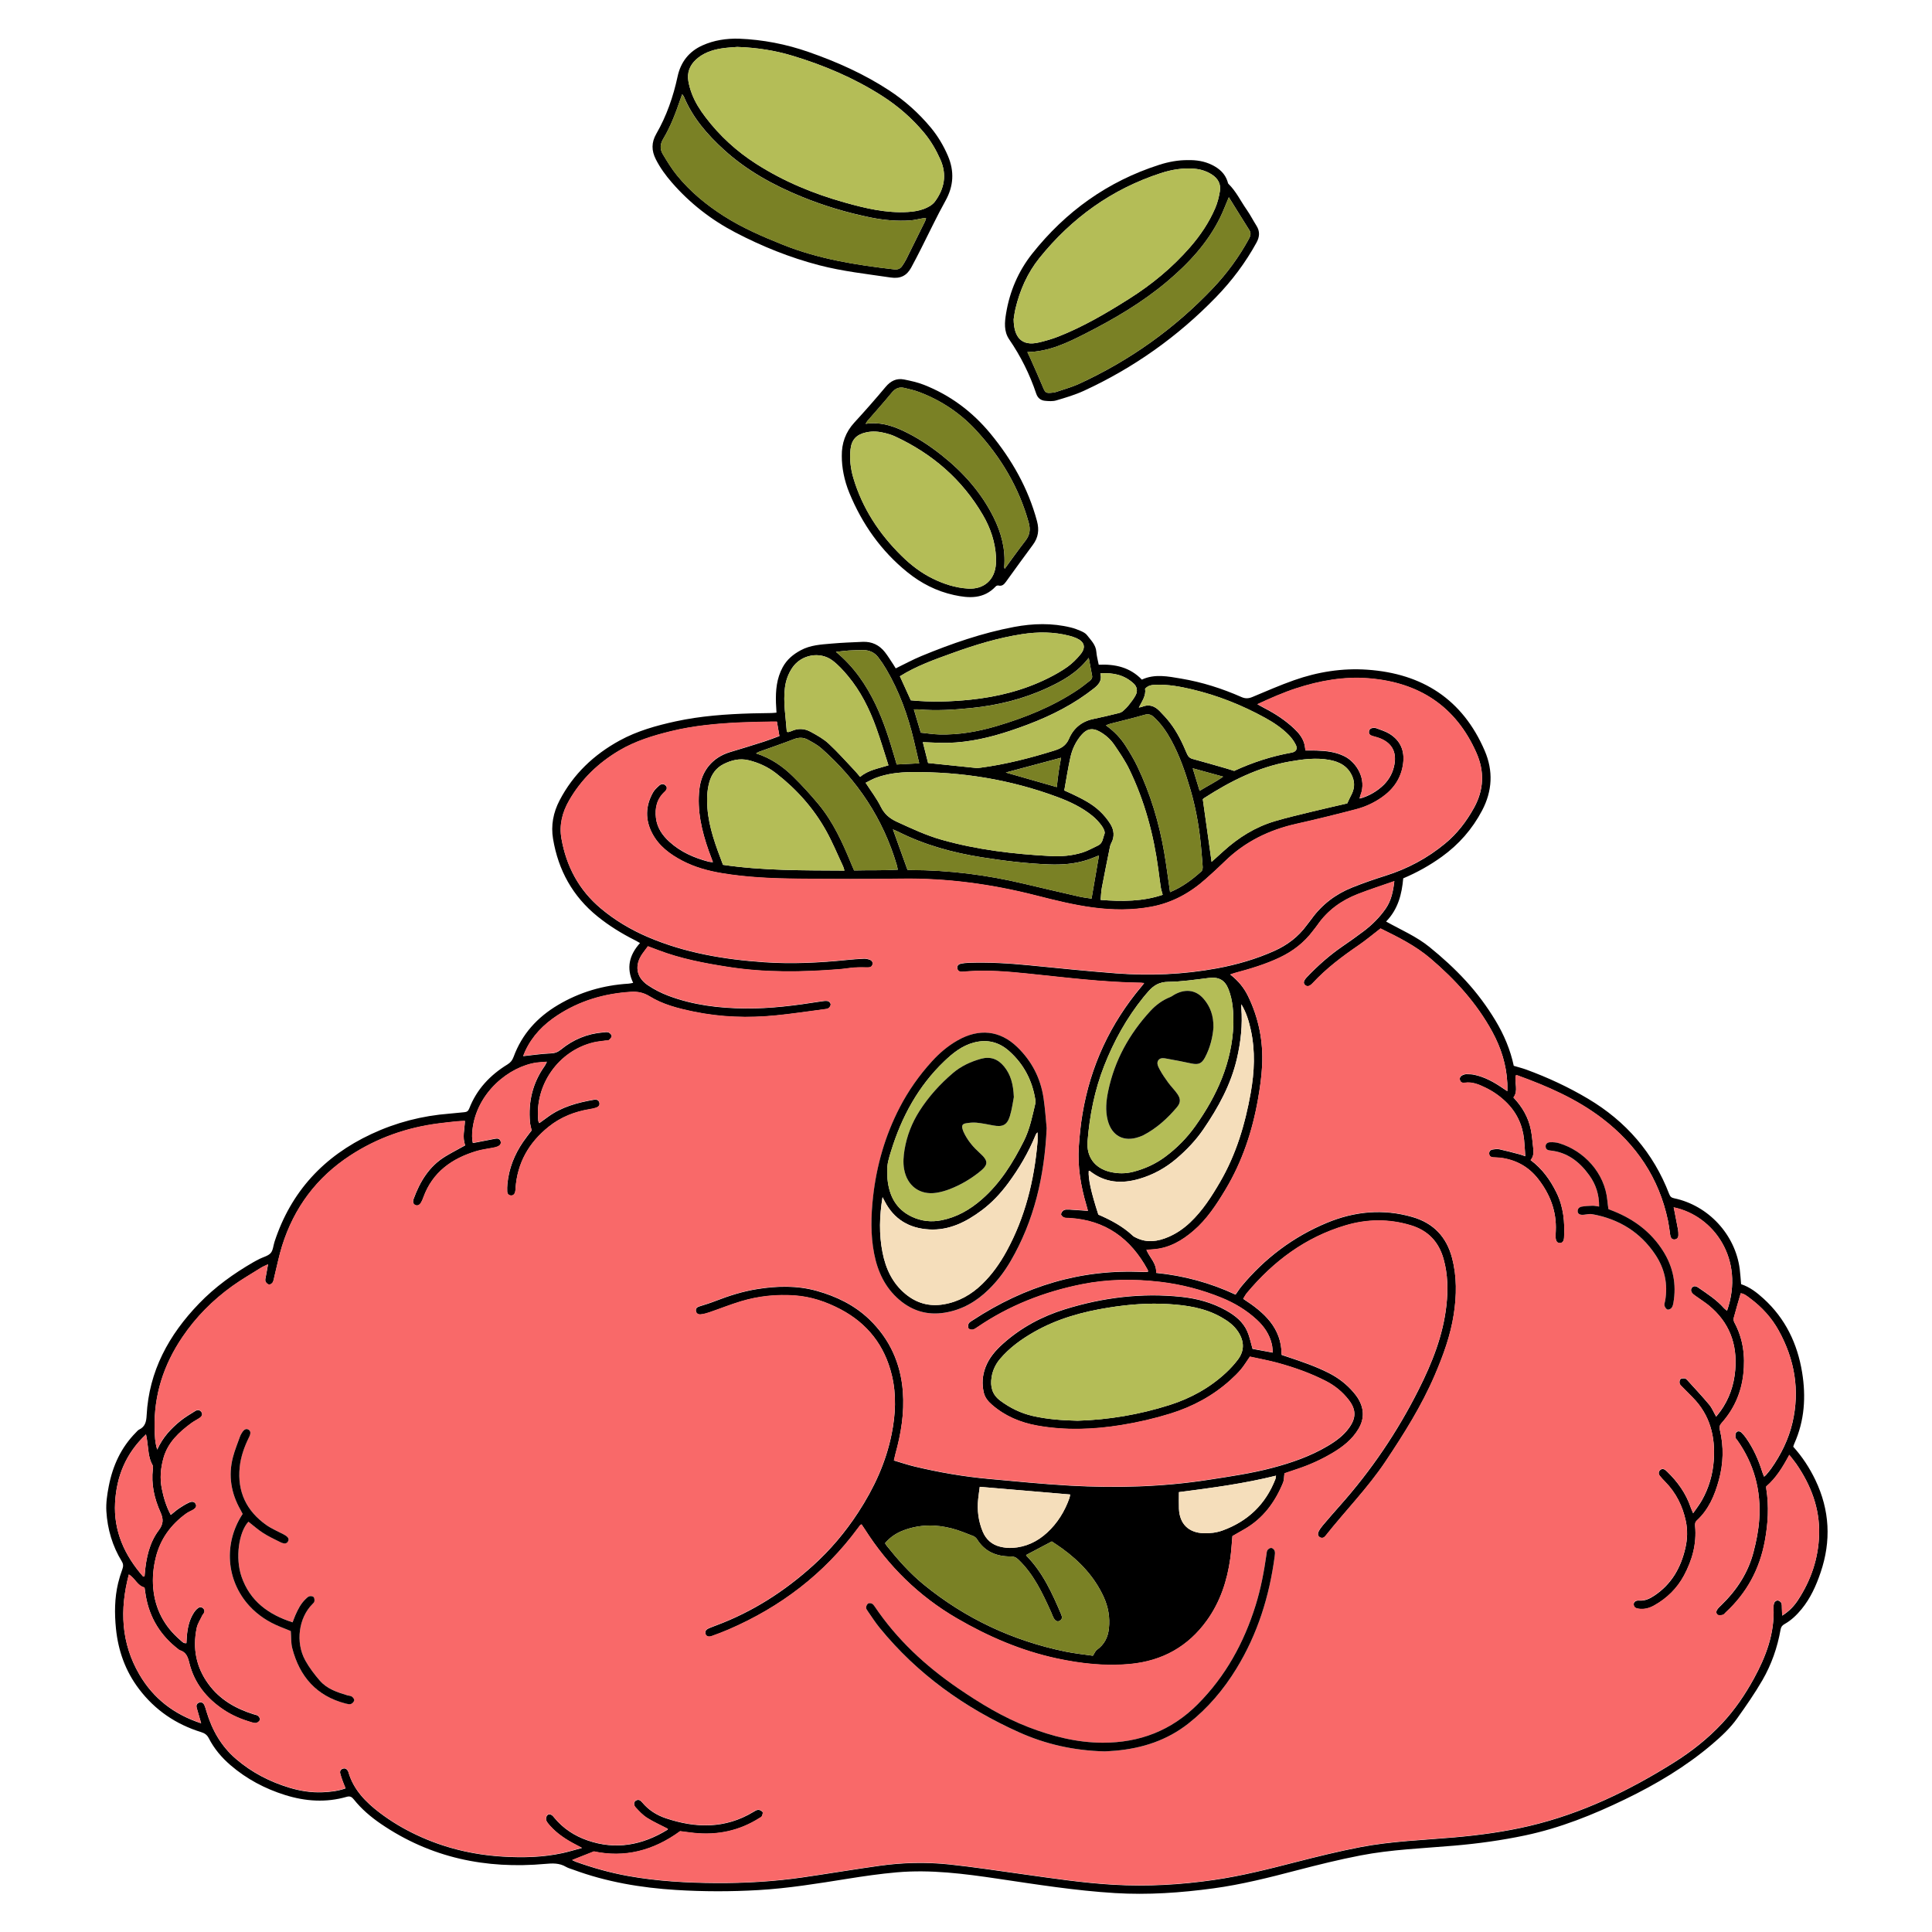 <svg width="200" height="200" viewBox="0 0 200 200" fill="none" xmlns="http://www.w3.org/2000/svg">
<path d="M187.932 153.218C189.419 156.335 189.577 159.523 188.469 162.78C188.007 164.143 187.422 165.448 186.499 166.573C185.994 167.188 185.429 167.735 184.732 168.125C184.494 168.258 184.374 168.413 184.324 168.693C183.999 170.548 183.379 172.315 182.439 173.94C181.649 175.303 180.747 176.6 179.832 177.883C179.107 178.9 178.189 179.753 177.237 180.563C174.497 182.893 171.439 184.71 168.212 186.27C164.894 187.875 161.499 189.235 157.879 190C155.439 190.515 152.974 190.853 150.492 191.065C147.267 191.343 144.022 191.458 140.837 192.075C138.619 192.503 136.422 193.048 134.234 193.618C131.382 194.363 128.527 195.088 125.602 195.483C122.224 195.94 118.842 196.178 115.419 195.97C111.329 195.72 107.294 195.078 103.252 194.478C99.797 193.965 96.337 193.518 92.837 193.823C91.124 193.973 89.417 194.22 87.717 194.493C84.662 194.98 81.612 195.48 78.519 195.66C75.677 195.825 72.832 195.825 69.992 195.648C66.352 195.423 62.779 194.82 59.342 193.548C59.089 193.455 58.819 193.388 58.589 193.253C57.907 192.85 57.194 192.88 56.437 192.95C50.304 193.505 44.587 192.323 39.437 188.81C38.384 188.09 37.422 187.273 36.627 186.275C36.424 186.02 36.239 185.905 35.892 186.005C33.749 186.625 31.614 186.478 29.514 185.82C27.434 185.17 25.534 184.165 23.872 182.738C22.947 181.945 22.172 181.03 21.617 179.945C21.439 179.6 21.199 179.425 20.837 179.313C18.222 178.508 16.057 177.04 14.394 174.85C12.984 172.995 12.237 170.89 12.004 168.593C11.847 167.015 11.857 165.44 12.227 163.888C12.342 163.405 12.489 162.928 12.662 162.46C12.769 162.165 12.784 161.92 12.612 161.64C11.637 160.05 11.124 158.298 11.012 156.455C10.959 155.6 11.092 154.715 11.257 153.865C11.664 151.745 12.532 149.838 14.077 148.283C14.179 148.18 14.274 148.053 14.399 147.993C15.029 147.693 15.147 147.168 15.179 146.525C15.417 141.935 17.477 138.185 20.599 134.948C22.252 133.23 24.172 131.85 26.232 130.66C26.447 130.535 26.669 130.423 26.892 130.31C27.277 130.118 27.759 130.015 28.022 129.715C28.272 129.433 28.289 128.945 28.419 128.55C30.117 123.36 33.519 119.698 38.434 117.4C40.997 116.2 43.697 115.503 46.519 115.285C47.037 115.245 47.552 115.175 48.069 115.135C48.324 115.115 48.472 115.015 48.572 114.763C49.342 112.765 50.734 111.293 52.534 110.19C52.849 109.995 53.032 109.77 53.164 109.415C54.029 107.06 55.599 105.323 57.757 104.04C60.024 102.693 62.457 101.988 65.069 101.828C65.209 101.82 65.344 101.78 65.544 101.745C64.809 100.205 65.142 98.86 66.254 97.623C66.047 97.508 65.894 97.413 65.734 97.333C64.357 96.64 63.049 95.835 61.852 94.865C59.284 92.788 57.792 90.078 57.252 86.84C57.019 85.448 57.272 84.113 57.927 82.858C59.344 80.138 61.469 78.125 64.139 76.663C65.959 75.665 67.939 75.113 69.949 74.675C72.534 74.113 75.164 73.928 77.802 73.85C78.487 73.83 79.172 73.828 79.857 73.813C80.017 73.81 80.177 73.788 80.382 73.773C80.362 73.41 80.337 73.083 80.327 72.758C80.287 71.478 80.394 70.23 81.024 69.073C81.459 68.275 82.094 67.745 82.892 67.315C83.904 66.77 84.992 66.72 86.079 66.625C87.154 66.53 88.234 66.49 89.312 66.443C90.249 66.403 91.017 66.768 91.594 67.495C91.914 67.9 92.182 68.348 92.472 68.78C92.574 68.933 92.667 69.093 92.727 69.19C93.632 68.75 94.487 68.283 95.382 67.913C98.492 66.63 101.664 65.525 104.984 64.9C106.942 64.533 108.904 64.478 110.854 64.958C111.214 65.045 111.569 65.178 111.907 65.328C112.129 65.428 112.377 65.555 112.519 65.74C112.924 66.27 113.442 66.74 113.494 67.485C113.524 67.915 113.649 68.338 113.739 68.813C115.427 68.733 116.969 69.068 118.204 70.353C119.534 69.733 120.914 70.02 122.277 70.25C124.434 70.613 126.509 71.273 128.509 72.155C128.907 72.333 129.242 72.32 129.629 72.16C131.064 71.563 132.489 70.933 133.954 70.418C136.407 69.553 138.949 69.145 141.549 69.328C147.239 69.723 151.409 72.39 153.697 77.715C154.589 79.793 154.497 81.865 153.427 83.9C152.409 85.835 151.017 87.418 149.252 88.69C148.017 89.58 146.699 90.318 145.262 90.925C145.117 92.56 144.734 94.115 143.489 95.398C145.039 96.265 146.624 96.938 147.967 98.025C149.309 99.113 150.582 100.268 151.749 101.543C152.904 102.803 153.914 104.165 154.799 105.628C155.699 107.115 156.357 108.693 156.704 110.333C157.167 110.473 157.587 110.575 157.987 110.72C160.214 111.535 162.359 112.53 164.397 113.743C168.309 116.07 171.154 119.33 172.792 123.6C172.892 123.86 173.014 123.985 173.304 124.045C176.847 124.783 179.639 127.803 180.097 131.375C180.162 131.888 180.192 132.405 180.239 132.938C181.139 133.233 181.872 133.805 182.564 134.435C184.824 136.493 186.069 139.093 186.554 142.068C186.967 144.595 186.807 147.078 185.742 149.45C185.699 149.543 185.674 149.645 185.634 149.763C186.569 150.798 187.327 151.955 187.932 153.218ZM188.314 158.863C188.394 156.143 187.464 153.733 185.939 151.525C185.734 151.228 185.494 150.955 185.229 150.615C184.552 151.878 183.867 153.01 182.837 153.89C182.842 153.978 182.837 154.06 182.849 154.14C183.137 155.945 183.029 157.735 182.697 159.528C182.159 162.445 180.827 164.918 178.642 166.928C178.549 167.013 178.472 167.14 178.364 167.17C178.202 167.215 177.987 167.258 177.852 167.188C177.639 167.078 177.637 166.828 177.759 166.64C177.882 166.453 178.054 166.295 178.219 166.138C179.797 164.6 180.969 162.818 181.527 160.665C181.814 159.56 182.039 158.445 182.117 157.298C182.319 154.283 181.582 151.54 179.829 149.075C179.769 148.99 179.664 148.91 179.657 148.82C179.644 148.65 179.634 148.44 179.722 148.315C179.859 148.118 180.099 148.14 180.269 148.3C180.449 148.468 180.609 148.663 180.752 148.865C181.512 149.945 182.042 151.135 182.434 152.393C182.482 152.543 182.547 152.685 182.617 152.87C182.719 152.78 182.787 152.733 182.839 152.67C183.012 152.463 183.189 152.258 183.347 152.038C184.372 150.58 185.159 148.993 185.559 147.263C186.332 143.923 185.787 140.743 184.139 137.758C183.409 136.433 182.402 135.328 181.187 134.425C180.879 134.195 180.574 133.933 180.202 133.888C179.952 134.753 179.704 135.585 179.482 136.423C179.444 136.565 179.467 136.758 179.534 136.888C180.449 138.575 180.682 140.375 180.469 142.26C180.252 144.178 179.517 145.86 178.237 147.3C178.034 147.528 177.967 147.705 178.039 148.01C178.459 149.763 178.412 151.513 177.934 153.245C177.504 154.805 176.889 156.273 175.669 157.398C175.467 157.585 175.462 157.775 175.482 158.01C175.647 159.83 175.179 161.513 174.329 163.1C173.614 164.433 172.572 165.458 171.254 166.198C170.754 166.478 170.224 166.63 169.642 166.545C169.374 166.505 169.147 166.425 169.124 166.113C169.104 165.853 169.317 165.665 169.692 165.693C170.294 165.738 170.782 165.498 171.257 165.183C173.037 164 174.007 162.288 174.472 160.25C174.684 159.328 174.712 158.4 174.517 157.47C174.189 155.91 173.499 154.538 172.377 153.393C172.189 153.2 171.999 153.005 171.834 152.793C171.679 152.593 171.657 152.368 171.867 152.18C172.057 152.01 172.249 152.068 172.432 152.208C172.482 152.245 172.524 152.29 172.569 152.333C173.659 153.388 174.527 154.588 175.017 156.038C175.074 156.208 175.154 156.368 175.274 156.655C175.617 156.155 175.924 155.765 176.167 155.338C176.897 154.055 177.304 152.655 177.409 151.193C177.587 148.733 177.027 146.488 175.232 144.673C174.882 144.318 174.527 143.968 174.182 143.61C174.067 143.493 173.922 143.37 173.879 143.225C173.839 143.09 173.869 142.873 173.959 142.778C174.047 142.688 174.252 142.685 174.404 142.695C174.492 142.7 174.592 142.788 174.659 142.863C175.424 143.708 176.204 144.54 176.937 145.413C177.222 145.755 177.394 146.193 177.657 146.655C177.824 146.443 177.967 146.275 178.097 146.098C179.014 144.818 179.504 143.39 179.634 141.818C179.859 139.12 179.009 136.875 176.897 135.145C176.544 134.858 176.157 134.61 175.787 134.345C175.617 134.225 175.439 134.113 175.284 133.978C175.042 133.76 174.997 133.513 175.139 133.32C175.287 133.12 175.514 133.095 175.802 133.293C176.742 133.94 177.707 134.558 178.469 135.428C178.554 135.525 178.669 135.595 178.784 135.688C180.637 130.378 177.417 125.853 173.259 124.995C173.287 125.125 173.314 125.243 173.337 125.36C173.464 126.013 173.594 126.663 173.714 127.315C173.747 127.498 173.752 127.688 173.749 127.873C173.747 128.108 173.629 128.278 173.392 128.315C173.152 128.353 172.994 128.218 172.929 127.993C172.894 127.875 172.889 127.748 172.869 127.625C172.802 127.195 172.752 126.76 172.662 126.335C171.739 121.955 169.387 118.48 165.862 115.788C163.212 113.765 160.184 112.45 157.072 111.325C157.024 111.308 156.959 111.338 156.907 111.343C156.772 112.115 157.202 112.918 156.674 113.62C157.589 114.59 158.219 115.678 158.474 116.953C158.597 117.56 158.642 118.185 158.714 118.803C158.767 119.258 158.789 119.708 158.449 120.098C159.664 121.003 160.484 122.158 161.127 123.463C161.857 124.948 161.999 126.52 161.912 128.138C161.892 128.515 161.719 128.703 161.457 128.69C161.199 128.678 161.052 128.478 161.042 128.098C161.034 127.87 161.047 127.64 161.057 127.413C161.144 125.388 160.457 123.625 159.229 122.05C158.249 120.793 156.952 120.08 155.379 119.865C155.114 119.83 154.842 119.835 154.574 119.815C154.339 119.798 154.177 119.69 154.162 119.438C154.147 119.19 154.289 119.04 154.519 119.003C154.742 118.968 154.984 118.925 155.197 118.973C155.902 119.125 156.602 119.315 157.302 119.498C157.469 119.54 157.632 119.608 157.899 119.698C157.854 119.058 157.829 118.523 157.774 117.99C157.617 116.445 156.992 115.128 155.859 114.045C155.237 113.45 154.542 112.968 153.772 112.598C153.097 112.273 152.412 111.973 151.624 112.095C151.397 112.13 151.202 112.058 151.137 111.813C151.067 111.543 151.217 111.378 151.452 111.283C151.564 111.238 151.692 111.198 151.812 111.2C152.079 111.205 152.354 111.208 152.614 111.263C153.709 111.495 154.667 112.03 155.579 112.658C155.707 112.745 155.839 112.83 156.042 112.963C156.042 112.63 156.052 112.388 156.039 112.145C155.947 110.243 155.389 108.478 154.482 106.813C152.867 103.853 150.644 101.413 148.092 99.238C146.524 97.9 144.712 97.005 142.917 96.125C142.129 96.73 141.397 97.348 140.612 97.885C138.927 99.038 137.307 100.258 135.912 101.758C135.567 102.128 135.332 102.173 135.117 101.988C134.882 101.783 134.937 101.525 135.304 101.143C136.424 99.968 137.632 98.893 138.974 97.973C139.712 97.468 140.439 96.953 141.152 96.415C142.034 95.75 142.814 94.975 143.449 94.063C144.022 93.238 144.214 92.298 144.344 91.225C143.017 91.69 141.772 92.088 140.557 92.563C138.857 93.225 137.422 94.258 136.372 95.78C136.229 95.985 136.067 96.173 135.917 96.373C135.002 97.6 133.829 98.495 132.452 99.145C130.982 99.84 129.432 100.3 127.869 100.72C127.719 100.76 127.574 100.818 127.359 100.888C128.184 101.528 128.784 102.265 129.204 103.135C130.307 105.403 130.782 107.813 130.657 110.32C130.599 111.478 130.432 112.633 130.232 113.778C129.652 117.095 128.602 120.255 126.862 123.158C125.932 124.708 124.944 126.225 123.552 127.42C122.382 128.425 121.089 129.185 119.509 129.33C119.244 129.353 118.979 129.37 118.679 129.393C119.017 130.203 119.762 130.803 119.679 131.773C122.554 132.058 125.302 132.803 127.907 134.023C128.127 133.713 128.299 133.428 128.509 133.175C130.924 130.258 133.877 128.033 137.367 126.585C140.219 125.4 143.177 125.113 146.202 125.985C148.402 126.618 149.747 128.05 150.319 130.235C150.824 132.155 150.797 134.098 150.499 136.045C150.162 138.26 149.397 140.343 148.519 142.388C147.162 145.55 145.337 148.445 143.432 151.298C141.592 154.055 139.264 156.413 137.217 159C137.069 159.185 136.887 159.268 136.672 159.163C136.414 159.038 136.394 158.788 136.494 158.573C136.607 158.333 136.769 158.108 136.942 157.905C137.519 157.223 138.104 156.55 138.697 155.883C141.947 152.233 144.667 148.22 146.859 143.858C148.244 141.105 149.389 138.255 149.732 135.153C149.912 133.533 149.884 131.918 149.439 130.333C148.939 128.558 147.837 127.388 146.044 126.848C143.784 126.168 141.522 126.195 139.292 126.858C135.142 128.09 131.822 130.575 129.074 133.868C128.934 134.035 128.837 134.24 128.697 134.46C130.867 135.86 132.674 137.465 132.674 140.263C132.927 140.345 133.122 140.413 133.317 140.478C134.754 140.955 136.187 141.443 137.544 142.13C138.539 142.635 139.407 143.298 140.127 144.15C140.274 144.325 140.417 144.503 140.539 144.695C141.209 145.75 141.284 146.828 140.634 147.925C139.979 149.033 138.997 149.793 137.917 150.433C136.772 151.11 135.562 151.66 134.297 152.078C133.827 152.233 133.359 152.393 132.967 152.528C132.919 152.89 132.942 153.21 132.832 153.478C132.002 155.51 130.762 157.21 128.814 158.32C128.384 158.565 127.954 158.813 127.582 159.025C127.509 159.823 127.469 160.568 127.367 161.305C127.042 163.638 126.327 165.833 124.934 167.765C122.984 170.473 120.327 171.94 117.022 172.263C114.454 172.513 111.924 172.23 109.414 171.693C105.727 170.903 102.309 169.428 99.059 167.538C95.122 165.245 91.969 162.15 89.527 158.315C89.419 158.145 89.302 157.98 89.192 157.815C89.122 157.85 89.077 157.86 89.052 157.888C88.972 157.983 88.899 158.085 88.827 158.185C85.327 162.933 80.807 166.373 75.412 168.7C74.842 168.948 74.257 169.168 73.672 169.375C73.352 169.49 73.112 169.395 73.042 169.165C72.949 168.868 73.109 168.685 73.359 168.575C73.624 168.458 73.897 168.358 74.169 168.255C77.912 166.853 81.219 164.733 84.169 162.065C85.959 160.448 87.504 158.62 88.834 156.58C90.477 154.06 91.714 151.403 92.304 148.45C92.709 146.43 92.809 144.405 92.329 142.393C91.594 139.313 89.817 137.02 87.002 135.54C85.514 134.76 83.952 134.233 82.269 134.115C80.387 133.983 78.532 134.173 76.727 134.715C75.617 135.048 74.537 135.483 73.437 135.86C73.144 135.96 72.839 136.043 72.532 136.073C72.297 136.095 72.072 135.985 72.039 135.703C72.007 135.423 72.182 135.31 72.429 135.233C72.984 135.063 73.537 134.888 74.077 134.678C75.492 134.128 76.934 133.675 78.439 133.44C80.489 133.118 82.529 133.07 84.552 133.635C86.584 134.203 88.454 135.11 89.977 136.57C92.097 138.603 93.244 141.13 93.467 144.075C93.634 146.283 93.274 148.42 92.692 150.533C92.639 150.723 92.602 150.918 92.537 151.193C93.289 151.415 93.974 151.648 94.674 151.815C97.199 152.42 99.757 152.863 102.342 153.098C105.132 153.35 107.922 153.635 110.719 153.793C115.539 154.06 120.349 153.935 125.132 153.19C127.347 152.845 129.567 152.528 131.737 151.95C133.729 151.423 135.667 150.748 137.449 149.69C138.294 149.19 139.082 148.615 139.664 147.805C140.409 146.77 140.392 145.908 139.607 144.903C138.972 144.09 138.189 143.45 137.269 142.978C135.694 142.168 134.032 141.58 132.329 141.11C131.354 140.84 130.354 140.66 129.394 140.448C129.027 140.975 128.769 141.405 128.452 141.783C128.119 142.178 127.742 142.54 127.357 142.888C125.554 144.513 123.464 145.63 121.154 146.348C119.487 146.865 117.792 147.255 116.067 147.533C113.177 148 110.289 148.105 107.392 147.588C105.639 147.275 104.054 146.608 102.697 145.435C102.297 145.09 101.964 144.693 101.842 144.165C101.634 143.273 101.692 142.403 102.022 141.538C102.397 140.553 103.062 139.795 103.822 139.113C105.692 137.433 107.874 136.27 110.249 135.535C114.172 134.32 118.192 133.82 122.302 134.255C123.932 134.428 125.482 134.85 126.917 135.653C127.859 136.18 128.692 136.838 129.129 137.853C129.364 138.393 129.474 138.988 129.664 139.638C130.272 139.75 130.974 139.88 131.762 140.025C131.727 139.695 131.722 139.43 131.664 139.178C131.432 138.15 130.862 137.32 130.094 136.615C129.027 135.633 127.807 134.903 126.467 134.355C124.419 133.52 122.299 132.968 120.102 132.71C117.379 132.393 114.672 132.418 111.982 132.958C108.094 133.738 104.462 135.155 101.174 137.4C101.022 137.505 100.857 137.623 100.682 137.653C100.544 137.675 100.309 137.61 100.259 137.513C100.192 137.378 100.204 137.145 100.282 137.01C100.367 136.863 100.559 136.768 100.714 136.665C106.079 133.15 111.927 131.348 118.377 131.683C118.532 131.69 118.687 131.67 118.829 131.663C118.839 131.595 118.852 131.573 118.847 131.555C118.834 131.515 118.817 131.478 118.797 131.44C117.044 128.213 114.424 126.305 110.682 126.098C110.497 126.088 110.294 126.105 110.132 126.035C110.002 125.98 109.832 125.805 109.842 125.698C109.854 125.548 109.989 125.358 110.127 125.285C110.277 125.205 110.489 125.21 110.674 125.22C111.312 125.253 111.947 125.305 112.624 125.353C112.567 125.143 112.519 124.948 112.462 124.755C111.874 122.77 111.537 120.748 111.682 118.673C111.759 117.558 111.869 116.438 112.054 115.335C112.882 110.368 114.932 105.958 118.182 102.11C118.257 102.02 118.327 101.928 118.444 101.778C118.294 101.76 118.219 101.745 118.147 101.745C114.194 101.698 110.282 101.193 106.359 100.793C104.334 100.585 102.307 100.415 100.267 100.555C100.039 100.57 99.812 100.598 99.584 100.605C99.327 100.613 99.129 100.5 99.099 100.228C99.069 99.953 99.252 99.805 99.497 99.758C99.739 99.71 99.989 99.685 100.239 99.675C102.339 99.6 104.432 99.723 106.522 99.928C109.517 100.22 112.512 100.535 115.512 100.763C119.024 101.03 122.527 100.885 125.997 100.243C128.042 99.863 130.034 99.288 131.937 98.433C133.269 97.833 134.399 96.978 135.264 95.793C135.424 95.575 135.602 95.37 135.759 95.15C136.842 93.638 138.272 92.56 139.984 91.875C141.119 91.42 142.277 91.02 143.444 90.653C145.712 89.938 147.764 88.843 149.594 87.33C150.847 86.298 151.807 85.043 152.592 83.625C153.624 81.758 153.687 79.853 152.839 77.938C150.714 73.123 146.912 70.66 141.747 70.233C139.149 70.018 136.619 70.465 134.147 71.275C132.809 71.713 131.529 72.28 130.167 72.91C130.459 73.07 130.672 73.193 130.889 73.305C132.022 73.888 133.077 74.58 134.002 75.46C134.457 75.895 134.849 76.378 135.022 76.998C135.087 77.23 135.104 77.473 135.142 77.698C135.534 77.698 135.887 77.69 136.237 77.7C137.259 77.728 138.264 77.83 139.199 78.305C140.442 78.938 141.497 80.673 140.839 82.318C140.799 82.42 140.782 82.535 140.747 82.67C141.647 82.458 142.634 81.878 143.292 81.203C143.857 80.62 144.212 79.933 144.354 79.13C144.582 77.848 144.094 76.94 142.889 76.448C142.622 76.34 142.337 76.273 142.059 76.19C141.837 76.123 141.687 75.985 141.717 75.74C141.749 75.468 141.952 75.363 142.202 75.35C142.302 75.345 142.412 75.363 142.507 75.4C142.949 75.575 143.419 75.708 143.819 75.953C144.962 76.65 145.419 77.698 145.254 79.025C145.064 80.545 144.277 81.688 143.042 82.553C142.234 83.118 141.342 83.53 140.399 83.778C138.354 84.313 136.302 84.825 134.237 85.285C131.394 85.918 128.877 87.138 126.784 89.19C126.147 89.815 125.484 90.415 124.817 91.008C123.189 92.46 121.337 93.478 119.172 93.878C117.172 94.248 115.167 94.225 113.157 93.958C111.157 93.693 109.204 93.205 107.254 92.708C102.687 91.54 98.059 90.905 93.334 90.973C89.784 91.023 86.232 91.01 82.682 90.975C80.024 90.95 77.367 90.84 74.739 90.403C73.322 90.165 71.939 89.79 70.657 89.123C69.369 88.453 68.219 87.605 67.522 86.28C66.777 84.865 66.817 83.445 67.592 82.055C67.749 81.775 68.002 81.535 68.247 81.32C68.447 81.145 68.702 81.105 68.917 81.333C69.092 81.52 69.062 81.733 68.799 81.975C67.994 82.718 67.779 83.653 67.907 84.695C68.029 85.695 68.564 86.473 69.289 87.135C70.454 88.198 71.849 88.808 73.354 89.205C73.482 89.238 73.619 89.238 73.804 89.258C73.644 88.828 73.499 88.46 73.369 88.09C72.639 86.018 72.144 83.91 72.402 81.685C72.622 79.79 73.764 78.403 75.579 77.86C76.752 77.51 77.922 77.15 79.087 76.778C79.634 76.603 80.172 76.388 80.687 76.2C80.594 75.678 80.514 75.215 80.427 74.713C80.194 74.713 79.989 74.71 79.784 74.715C78.727 74.74 77.667 74.748 76.609 74.798C74.202 74.91 71.804 75.13 69.457 75.705C67.599 76.16 65.777 76.718 64.112 77.7C61.942 78.983 60.179 80.673 58.917 82.868C58.209 84.098 57.877 85.403 58.122 86.813C58.627 89.695 59.934 92.145 62.189 94.038C63.659 95.273 65.299 96.248 67.067 97.005C70.914 98.653 74.977 99.328 79.117 99.613C81.982 99.81 84.844 99.67 87.699 99.378C88.277 99.318 88.857 99.273 89.437 99.248C89.637 99.24 89.849 99.29 90.039 99.358C90.249 99.435 90.377 99.61 90.319 99.85C90.262 100.093 90.074 100.158 89.842 100.155C89.387 100.15 88.929 100.138 88.477 100.168C87.959 100.203 87.447 100.298 86.929 100.34C83.092 100.648 79.257 100.708 75.437 100.115C72.952 99.73 70.487 99.268 68.127 98.363C67.782 98.23 67.432 98.103 67.074 97.968C66.872 98.24 66.684 98.483 66.507 98.733C65.672 99.923 65.844 101.16 67.052 101.983C67.714 102.433 68.449 102.805 69.199 103.088C71.754 104.05 74.429 104.37 77.144 104.398C79.769 104.425 82.362 104.085 84.949 103.678C85.194 103.64 85.449 103.598 85.687 103.635C85.809 103.653 85.974 103.833 85.994 103.955C86.012 104.08 85.907 104.273 85.794 104.358C85.674 104.45 85.487 104.468 85.324 104.488C83.659 104.705 81.997 104.958 80.324 105.125C77.459 105.408 74.599 105.318 71.772 104.725C70.207 104.398 68.642 104.005 67.267 103.158C66.629 102.763 66.024 102.64 65.289 102.688C62.537 102.863 59.987 103.613 57.674 105.138C56.259 106.07 55.112 107.243 54.384 108.793C54.299 108.975 54.232 109.163 54.162 109.333C55.139 109.23 56.077 109.083 57.019 109.05C57.447 109.035 57.749 108.913 58.067 108.655C59.339 107.615 60.794 107.01 62.439 106.878C62.624 106.863 62.832 106.818 62.992 106.88C63.137 106.938 63.314 107.118 63.322 107.253C63.329 107.39 63.169 107.563 63.039 107.673C62.959 107.74 62.802 107.713 62.679 107.73C62.269 107.79 61.852 107.823 61.449 107.918C57.822 108.785 55.327 112.33 55.727 116.043C55.734 116.11 55.784 116.175 55.829 116.273C56.149 116.04 56.434 115.835 56.717 115.628C58.147 114.578 59.804 114.14 61.514 113.845C61.769 113.803 61.982 113.893 62.049 114.155C62.117 114.423 61.952 114.595 61.717 114.675C61.502 114.748 61.274 114.793 61.052 114.828C59.487 115.085 58.052 115.648 56.807 116.645C54.762 118.283 53.552 120.375 53.372 123.023C53.364 123.148 53.359 123.275 53.332 123.393C53.277 123.613 53.142 123.778 52.899 123.765C52.662 123.753 52.519 123.585 52.507 123.355C52.492 123.088 52.504 122.815 52.529 122.548C52.682 120.963 53.254 119.528 54.147 118.22C54.427 117.81 54.739 117.423 55.037 117.025C54.977 116.743 54.889 116.463 54.864 116.178C54.674 114.053 55.142 112.095 56.394 110.345C56.469 110.238 56.519 110.11 56.614 109.925C56.202 109.955 55.872 109.963 55.547 110.01C52.729 110.408 49.312 113.118 48.904 117.025C48.859 117.45 48.852 117.875 48.949 118.325C49.112 118.298 49.212 118.283 49.312 118.263C49.964 118.138 50.617 118.015 51.267 117.885C51.524 117.833 51.737 117.89 51.822 118.148C51.909 118.41 51.757 118.59 51.527 118.69C51.377 118.755 51.212 118.788 51.049 118.82C50.479 118.935 49.897 119 49.342 119.165C46.789 119.928 44.784 121.335 43.832 123.95C43.769 124.125 43.697 124.3 43.609 124.463C43.449 124.753 43.227 124.855 43.007 124.76C42.779 124.665 42.702 124.44 42.817 124.123C43.472 122.328 44.419 120.743 46.102 119.718C46.632 119.395 47.184 119.108 47.729 118.805C47.867 118.728 48.007 118.655 48.162 118.57C47.834 117.73 48.104 116.91 48.129 116.045C47.814 116.063 47.549 116.065 47.284 116.093C46.664 116.155 46.047 116.223 45.429 116.303C42.124 116.723 39.057 117.8 36.262 119.623C32.789 121.888 30.444 125.02 29.207 128.97C28.884 129.998 28.677 131.06 28.417 132.108C28.362 132.328 28.337 132.568 28.232 132.76C28.167 132.878 27.954 133.013 27.847 132.988C27.699 132.953 27.527 132.788 27.479 132.643C27.427 132.483 27.499 132.28 27.529 132.098C27.592 131.725 27.664 131.355 27.749 130.89C27.434 131.043 27.219 131.123 27.029 131.243C26.027 131.87 24.999 132.463 24.039 133.153C22.017 134.608 20.284 136.35 18.882 138.425C16.939 141.295 15.917 144.44 16.009 147.918C16.027 148.603 16.034 149.298 16.277 150.068C16.852 148.788 17.714 147.87 18.707 147.073C19.174 146.698 19.697 146.393 20.207 146.075C20.442 145.928 20.689 145.935 20.859 146.195C20.999 146.405 20.922 146.625 20.637 146.815C20.359 147 20.057 147.143 19.792 147.34C18.527 148.28 17.389 149.325 16.932 150.918C16.632 151.973 16.534 153.038 16.752 154.118C16.939 155.048 17.207 155.953 17.679 156.83C17.989 156.58 18.249 156.345 18.539 156.15C18.864 155.93 19.202 155.725 19.557 155.558C19.902 155.395 20.137 155.465 20.259 155.7C20.382 155.933 20.272 156.143 19.932 156.33C19.714 156.45 19.479 156.545 19.279 156.688C17.692 157.835 16.594 159.333 16.127 161.25C15.874 162.283 15.769 163.338 15.864 164.403C16.057 166.58 17.007 168.368 18.662 169.783C18.837 169.933 18.999 170.15 19.299 170.105C19.314 169.858 19.324 169.63 19.342 169.403C19.414 168.545 19.584 167.715 20.052 166.978C20.172 166.788 20.324 166.605 20.502 166.473C20.677 166.34 20.897 166.348 21.062 166.535C21.207 166.7 21.189 166.875 21.077 167.05C21.044 167.103 20.989 167.143 20.964 167.198C20.757 167.645 20.459 168.078 20.362 168.548C19.929 170.64 20.297 172.583 21.577 174.335C22.759 175.953 24.389 176.878 26.254 177.465C26.412 177.515 26.597 177.535 26.717 177.635C26.827 177.728 26.949 177.933 26.914 178.038C26.867 178.178 26.687 178.33 26.539 178.365C26.374 178.405 26.172 178.338 25.997 178.285C24.997 177.99 24.037 177.59 23.169 177.01C21.397 175.828 20.117 174.255 19.602 172.163C19.449 171.543 19.277 171.04 18.619 170.84C18.562 170.823 18.514 170.775 18.464 170.738C16.639 169.338 15.502 167.515 15.099 165.245C15.047 164.94 15.007 164.635 14.962 164.345C14.209 164.165 13.999 163.383 13.339 163C12.379 166.64 12.537 170.11 14.432 173.353C15.869 175.815 18.004 177.48 20.824 178.398C20.649 177.798 20.502 177.305 20.364 176.81C20.302 176.588 20.344 176.38 20.564 176.278C20.809 176.165 21.029 176.255 21.142 176.49C21.249 176.713 21.309 176.958 21.382 177.195C21.954 179.105 22.902 180.78 24.434 182.093C26.067 183.495 27.939 184.46 29.989 185.075C31.084 185.403 32.217 185.583 33.369 185.538C34.174 185.505 34.972 185.42 35.777 185.135C35.672 184.875 35.572 184.65 35.489 184.42C35.392 184.148 35.289 183.873 35.222 183.593C35.167 183.368 35.257 183.178 35.489 183.098C35.722 183.018 35.892 183.12 36.012 183.32C36.044 183.373 36.062 183.435 36.079 183.495C36.617 185.298 37.864 186.56 39.304 187.655C40.497 188.563 41.782 189.325 43.139 189.963C45.952 191.29 48.922 192.005 52.022 192.195C54.099 192.323 56.174 192.278 58.219 191.838C58.854 191.7 59.479 191.508 60.247 191.303C59.944 191.143 59.784 191.055 59.622 190.97C58.619 190.453 57.682 189.843 56.927 188.99C56.777 188.82 56.612 188.638 56.542 188.433C56.494 188.29 56.544 188.05 56.644 187.935C56.799 187.758 57.022 187.808 57.199 187.965C57.259 188.02 57.312 188.088 57.364 188.153C58.284 189.278 59.462 190.048 60.814 190.518C63.747 191.538 66.494 191.013 69.092 189.423C69.134 189.398 69.144 189.323 69.142 189.328C68.412 188.95 67.669 188.62 66.989 188.193C66.542 187.91 66.164 187.503 65.802 187.108C65.564 186.848 65.609 186.523 65.832 186.398C66.099 186.245 66.299 186.368 66.477 186.583C67.129 187.375 67.972 187.905 68.929 188.228C72.034 189.27 75.079 189.33 77.989 187.575C78.147 187.48 78.324 187.363 78.494 187.358C78.649 187.355 78.859 187.458 78.942 187.583C79.004 187.675 78.927 187.885 78.864 188.025C78.829 188.108 78.709 188.155 78.622 188.21C76.544 189.53 74.274 190.01 71.837 189.753C71.324 189.698 70.812 189.625 70.409 189.573C67.619 191.613 64.644 192.34 61.484 191.668C60.679 191.988 59.984 192.26 59.232 192.558C59.397 192.635 59.504 192.693 59.617 192.735C61.377 193.368 63.172 193.87 65.014 194.203C68.029 194.743 71.074 194.918 74.129 194.935C77.122 194.953 80.107 194.78 83.072 194.353C85.722 193.97 88.362 193.525 91.012 193.153C93.427 192.813 95.862 192.753 98.282 193.01C100.799 193.278 103.302 193.663 105.812 194.01C108.957 194.448 112.094 194.925 115.272 195.11C118.772 195.313 122.242 195.115 125.704 194.61C128.542 194.198 131.317 193.493 134.092 192.78C136.322 192.208 138.559 191.655 140.817 191.22C144.022 190.603 147.292 190.495 150.537 190.21C153.164 189.978 155.774 189.628 158.347 189.02C163.744 187.745 168.659 185.368 173.322 182.438C175.132 181.3 176.817 179.968 178.284 178.393C179.582 177.003 180.647 175.438 181.557 173.78C182.807 171.5 183.719 169.108 183.597 166.435C183.589 166.255 183.612 166.055 183.687 165.895C183.737 165.79 183.917 165.67 184.022 165.683C184.159 165.698 184.339 165.813 184.399 165.935C184.474 166.093 184.452 166.298 184.462 166.483C184.474 166.715 184.479 166.948 184.489 167.255C185.217 166.8 185.712 166.27 186.114 165.665C187.477 163.59 188.242 161.33 188.314 158.863ZM139.852 82.36C140.204 81.723 140.284 81.078 139.997 80.39C139.547 79.318 138.674 78.853 137.589 78.66C136.214 78.415 134.859 78.595 133.509 78.833C130.262 79.405 127.387 80.853 124.649 82.618C124.582 82.66 124.527 82.725 124.514 82.738C124.819 84.91 125.117 87.035 125.424 89.22C125.847 88.838 126.244 88.48 126.639 88.123C128.194 86.708 129.942 85.61 131.967 85.01C133.237 84.633 134.529 84.335 135.817 84.02C137.062 83.715 138.314 83.438 139.464 83.168C139.627 82.83 139.727 82.588 139.852 82.36ZM133.704 77.913C134.167 77.83 134.352 77.533 134.142 77.108C133.962 76.745 133.714 76.395 133.429 76.105C132.712 75.375 131.867 74.81 130.972 74.315C128.579 72.998 126.064 71.995 123.404 71.365C122.172 71.073 120.927 70.843 119.649 70.89C119.252 70.905 118.862 70.94 118.539 71.3C118.654 72.003 118.229 72.583 117.892 73.245C118.057 73.21 118.142 73.205 118.214 73.173C118.922 72.87 119.517 73.073 120.024 73.59C120.402 73.975 120.772 74.37 121.099 74.795C121.857 75.77 122.389 76.873 122.862 78.005C122.984 78.3 123.147 78.48 123.459 78.565C124.597 78.875 125.732 79.203 126.867 79.528C127.142 79.605 127.412 79.698 127.759 79.805C129.647 78.93 131.632 78.283 133.704 77.913ZM132.034 153.105C132.067 153.023 132.064 152.928 132.092 152.76C128.734 153.593 125.392 154.03 122.042 154.463C122.042 155.068 122.024 155.623 122.044 156.178C122.107 157.75 123.039 158.67 124.604 158.718C125.272 158.738 125.927 158.663 126.562 158.433C129.187 157.48 131.022 155.715 132.034 153.105ZM129.472 113.133C129.857 110.965 129.957 108.805 129.487 106.64C129.284 105.71 129.014 104.805 128.497 103.963C128.497 104.085 128.489 104.21 128.497 104.333C128.637 106.108 128.442 107.853 128.042 109.585C127.419 112.283 126.112 114.653 124.567 116.91C123.789 118.048 122.842 119.038 121.797 119.933C120.662 120.905 119.379 121.613 117.944 122.033C116.112 122.568 114.377 122.458 112.817 121.225C112.799 121.213 112.772 121.213 112.742 121.215C112.729 121.215 112.714 121.215 112.702 121.215C112.637 122.02 112.947 123.428 113.697 125.738C114.989 126.295 116.232 126.95 117.274 127.933C117.362 128.015 117.482 128.068 117.592 128.123C118.727 128.693 119.854 128.52 120.957 128.048C121.799 127.685 122.549 127.165 123.219 126.528C124.484 125.325 125.414 123.875 126.282 122.385C127.962 119.513 128.897 116.385 129.472 113.133ZM128.127 140.773C128.842 139.838 128.819 138.863 128.184 137.88C127.742 137.195 127.107 136.743 126.414 136.35C124.722 135.393 122.862 135.115 120.967 134.998C118.887 134.87 116.824 135.035 114.767 135.363C112.062 135.793 109.462 136.508 107.062 137.875C105.734 138.633 104.512 139.508 103.519 140.68C103.052 141.233 102.757 141.873 102.647 142.58C102.494 143.545 102.707 144.373 103.549 144.998C104.567 145.753 105.669 146.295 106.899 146.578C108.404 146.923 109.934 147.035 111.547 147.073C114.749 146.98 117.952 146.44 121.074 145.448C123.259 144.753 125.229 143.67 126.914 142.105C127.354 141.695 127.764 141.248 128.127 140.773ZM127.682 106.023C127.694 104.798 127.632 103.58 127.177 102.415C126.797 101.445 126.172 101.113 125.132 101.238C123.732 101.408 122.329 101.625 120.924 101.64C120.027 101.65 119.437 102 118.899 102.61C118.722 102.813 118.542 103.015 118.374 103.225C116.637 105.375 115.314 107.763 114.307 110.328C113.319 112.84 112.799 115.458 112.584 118.14C112.457 119.75 113.317 120.915 114.874 121.303C115.694 121.505 116.514 121.513 117.337 121.298C118.537 120.985 119.642 120.48 120.637 119.738C121.827 118.85 122.862 117.803 123.724 116.595C125.984 113.428 127.542 109.993 127.682 106.023ZM124.187 81.868C125.014 81.35 125.819 80.968 126.619 80.398C125.527 80.098 124.547 79.83 123.472 79.533C123.714 80.33 123.934 81.048 124.187 81.868ZM124.369 90.2C124.467 90.113 124.507 89.908 124.502 89.76C124.484 89.305 124.429 88.853 124.394 88.398C124.224 86.138 123.872 83.91 123.232 81.733C122.712 79.96 122.114 78.215 121.224 76.59C120.744 75.713 120.177 74.9 119.432 74.22C119.149 73.963 118.874 73.885 118.474 74C117.302 74.34 116.112 74.62 114.927 74.925C114.802 74.958 114.679 75.015 114.482 75.088C115.352 75.705 116.019 76.415 116.542 77.243C116.974 77.925 117.394 78.62 117.742 79.348C119.097 82.19 119.999 85.183 120.527 88.285C120.752 89.61 120.919 90.945 121.124 92.355C122.389 91.83 123.412 91.06 124.369 90.2ZM120.362 92.628C120.282 92.323 120.199 92.088 120.162 91.848C120.067 91.233 119.994 90.615 119.909 89.998C119.427 86.398 118.494 82.923 116.907 79.648C116.477 78.758 115.909 77.928 115.352 77.108C114.952 76.523 114.417 76.05 113.787 75.71C113.094 75.335 112.532 75.438 112.004 76.023C111.394 76.703 111.004 77.51 110.809 78.388C110.557 79.515 110.384 80.663 110.174 81.828C110.517 81.983 110.747 82.08 110.969 82.188C111.982 82.673 112.994 83.168 113.819 83.94C114.252 84.345 114.649 84.815 114.957 85.32C115.327 85.928 115.402 86.608 115.039 87.28C114.982 87.388 114.932 87.508 114.909 87.628C114.622 89.05 114.329 90.473 114.062 91.898C113.987 92.293 113.979 92.7 113.937 93.16C116.177 93.333 118.307 93.328 120.362 92.628ZM117.567 71.955C117.787 71.528 117.709 71.085 117.352 70.755C116.394 69.873 115.242 69.608 113.904 69.71C114.119 70.48 113.689 70.91 113.204 71.29C112.714 71.673 112.207 72.038 111.687 72.378C109.482 73.82 107.072 74.82 104.584 75.648C102.489 76.345 100.349 76.843 98.132 76.9C97.307 76.92 96.479 76.858 95.529 76.828C95.724 77.6 95.909 78.333 96.074 78.985C97.789 79.165 99.397 79.335 101.007 79.495C101.189 79.513 101.379 79.488 101.562 79.463C104.139 79.115 106.647 78.473 109.127 77.7C109.814 77.485 110.349 77.208 110.667 76.463C111.127 75.385 111.979 74.675 113.177 74.43C114.069 74.248 114.957 74.028 115.842 73.81C115.992 73.775 116.147 73.698 116.262 73.595C116.477 73.405 116.684 73.198 116.862 72.97C117.119 72.645 117.379 72.318 117.567 71.955ZM114.794 168.578C114.917 167.433 114.727 166.343 114.249 165.303C113.297 163.228 111.784 161.63 109.959 160.303C109.577 160.025 109.179 159.773 108.882 159.57C107.937 160.068 107.082 160.52 106.222 160.975C106.229 160.99 106.237 161.038 106.264 161.063C107.957 162.793 108.932 164.948 109.857 167.133C109.964 167.388 109.984 167.623 109.707 167.78C109.474 167.913 109.242 167.808 109.064 167.475C108.957 167.275 108.889 167.055 108.794 166.848C107.909 164.898 107.009 162.965 105.419 161.445C105.157 161.193 104.937 161.123 104.619 161.123C103.152 161.13 101.944 160.635 101.139 159.338C101.049 159.19 100.882 159.058 100.719 158.998C100.004 158.723 99.294 158.425 98.557 158.23C96.872 157.788 95.189 157.8 93.537 158.42C92.789 158.7 92.144 159.13 91.622 159.748C91.684 159.85 91.719 159.925 91.769 159.988C92.939 161.45 94.174 162.853 95.629 164.04C99.939 167.558 104.837 169.848 110.279 170.97C111.249 171.17 112.239 171.268 113.134 171.4C113.314 171.13 113.394 170.898 113.557 170.783C114.327 170.235 114.694 169.493 114.794 168.578ZM114.339 86.325C114.424 86.115 114.222 85.72 114.049 85.483C113.772 85.103 113.442 84.745 113.074 84.448C112.002 83.575 110.762 82.99 109.477 82.51C104.602 80.698 99.552 79.878 94.362 79.928C93.097 79.94 91.834 80.078 90.634 80.535C90.292 80.665 89.974 80.855 89.612 81.033C90.184 81.923 90.764 82.668 91.172 83.498C91.552 84.273 92.094 84.728 92.867 85.08C94.377 85.773 95.874 86.478 97.477 86.93C101.147 87.97 104.912 88.41 108.707 88.615C109.849 88.678 110.994 88.59 112.092 88.24C112.637 88.065 113.144 87.768 113.667 87.525C114.174 87.293 114.169 86.74 114.339 86.325ZM112.997 93.025C113.262 91.488 113.512 90.03 113.767 88.553C113.332 88.72 112.952 88.888 112.559 89.015C111.259 89.44 109.917 89.533 108.562 89.48C106.237 89.39 103.932 89.108 101.634 88.745C98.627 88.27 95.717 87.473 92.982 86.1C92.824 86.02 92.657 85.958 92.434 85.858C92.949 87.288 93.437 88.643 93.942 90.048C94.054 90.055 94.159 90.065 94.262 90.065C98.222 90.07 102.124 90.565 105.977 91.478C107.874 91.928 109.772 92.37 111.672 92.803C112.112 92.908 112.559 92.955 112.997 93.025ZM112.809 70.478C112.979 70.345 113.099 70.183 113.052 69.945C112.944 69.383 112.839 68.818 112.704 68.1C111.497 69.665 109.972 70.495 108.382 71.23C105.889 72.38 103.262 73.02 100.539 73.295C98.742 73.478 96.942 73.593 95.134 73.438C94.974 73.425 94.814 73.435 94.602 73.435C94.844 74.25 95.074 75.018 95.319 75.843C95.974 75.91 96.609 76.015 97.249 76.03C99.259 76.08 101.214 75.74 103.134 75.173C106.112 74.295 108.972 73.145 111.564 71.413C111.999 71.125 112.399 70.793 112.809 70.478ZM111.854 67.735C112.439 67.02 112.264 66.428 111.429 66.063C111.202 65.963 110.964 65.885 110.724 65.823C109.092 65.395 107.439 65.395 105.787 65.65C103.319 66.03 100.944 66.758 98.602 67.603C96.734 68.278 94.857 68.94 93.157 70.008C93.534 70.84 93.912 71.67 94.289 72.498C96.364 72.7 98.432 72.645 100.499 72.428C103.284 72.135 105.967 71.463 108.482 70.215C109.184 69.865 109.879 69.478 110.517 69.023C111.014 68.663 111.464 68.213 111.854 67.735ZM110.702 155.095C110.747 154.97 110.757 154.835 110.784 154.708C107.667 154.443 104.592 154.183 101.424 153.913C101.364 154.37 101.302 154.778 101.259 155.185C101.139 156.34 101.282 157.463 101.727 158.538C102.067 159.36 102.674 159.9 103.532 160.11C103.949 160.213 104.397 160.26 104.822 160.233C106.197 160.145 107.387 159.588 108.392 158.66C109.467 157.678 110.212 156.465 110.702 155.095ZM109.584 79.928C109.654 79.433 109.754 78.943 109.842 78.44C107.869 78.968 105.979 79.473 104.117 79.97C105.824 80.458 107.564 80.955 109.399 81.48C109.462 80.95 109.509 80.438 109.584 79.928ZM95.157 79.018C94.962 78.183 94.779 77.398 94.594 76.615C93.984 74.04 93.092 71.575 91.749 69.285C91.499 68.858 91.222 68.443 90.919 68.048C90.517 67.52 89.954 67.283 89.292 67.295C88.814 67.305 88.337 67.31 87.862 67.34C87.444 67.368 87.032 67.428 86.534 67.48C88.404 69.025 89.659 70.88 90.647 72.94C91.482 74.685 92.059 76.523 92.602 78.37C92.677 78.625 92.749 78.878 92.827 79.138C93.622 79.1 94.359 79.06 95.157 79.018ZM92.939 90.03C92.892 89.81 92.869 89.668 92.829 89.53C91.414 84.743 88.752 80.758 85.029 77.47C84.617 77.105 84.107 76.84 83.619 76.57C83.164 76.318 82.692 76.323 82.184 76.518C80.987 76.983 79.769 77.393 78.562 77.83C78.487 77.858 78.417 77.908 78.269 77.99C79.827 78.488 81.047 79.35 82.117 80.403C83.047 81.318 83.932 82.285 84.762 83.29C86.269 85.12 87.237 87.26 88.127 89.433C88.219 89.658 88.319 89.878 88.419 90.11C89.944 90.07 91.424 90.12 92.939 90.03ZM91.972 79.225C91.544 77.903 91.164 76.61 90.709 75.343C90.012 73.398 89.099 71.558 87.767 69.963C87.289 69.393 86.777 68.828 86.189 68.383C84.879 67.39 82.932 67.765 82.014 69.13C81.592 69.758 81.342 70.455 81.252 71.213C81.067 72.735 81.344 74.233 81.447 75.74C81.547 75.775 81.567 75.793 81.584 75.788C81.702 75.755 81.827 75.728 81.937 75.678C82.612 75.37 83.289 75.408 83.917 75.753C84.567 76.11 85.239 76.478 85.777 76.975C86.734 77.86 87.599 78.848 88.499 79.795C88.684 79.99 88.847 80.2 89.039 80.425C89.879 79.705 90.929 79.56 91.972 79.225ZM87.419 90.123C87.352 89.913 87.329 89.793 87.277 89.685C86.694 88.448 86.177 87.173 85.509 85.983C84.209 83.655 82.454 81.695 80.349 80.058C79.504 79.4 78.557 78.96 77.509 78.703C76.557 78.468 75.684 78.705 74.877 79.115C74.137 79.49 73.652 80.16 73.427 80.983C73.184 81.855 73.167 82.743 73.232 83.638C73.382 85.693 74.109 87.588 74.844 89.528C78.982 90.14 83.149 90.098 87.419 90.123ZM16.427 158.425C16.924 157.76 16.932 157.26 16.612 156.548C15.977 155.133 15.634 153.64 15.824 152.068C15.839 151.948 15.862 151.798 15.807 151.703C15.334 150.878 15.364 149.948 15.219 149.055C15.197 148.905 15.164 148.755 15.114 148.488C13.017 150.463 12.064 152.845 11.914 155.538C11.747 158.508 12.904 161.023 14.824 163.213C14.869 163.2 14.917 163.188 14.964 163.175C14.974 163.075 14.984 162.973 14.992 162.873C15.127 161.275 15.462 159.718 16.427 158.425Z" fill="black"/>
<path d="M185.939 151.525C187.464 153.733 188.394 156.143 188.314 158.863C188.242 161.33 187.477 163.59 186.109 165.64C185.707 166.245 185.212 166.775 184.484 167.23C184.474 166.923 184.469 166.69 184.457 166.458C184.447 166.273 184.469 166.068 184.394 165.91C184.337 165.788 184.154 165.675 184.017 165.658C183.912 165.645 183.732 165.763 183.682 165.87C183.607 166.03 183.582 166.23 183.592 166.41C183.714 169.083 182.802 171.475 181.552 173.755C180.642 175.413 179.579 176.98 178.279 178.368C176.809 179.94 175.124 181.273 173.317 182.413C168.657 185.343 163.739 187.723 158.342 188.995C155.769 189.603 153.159 189.955 150.532 190.185C147.287 190.47 144.017 190.578 140.812 191.195C138.552 191.63 136.314 192.183 134.087 192.755C131.312 193.47 128.539 194.173 125.699 194.585C122.237 195.09 118.767 195.285 115.267 195.085C112.089 194.9 108.952 194.423 105.807 193.985C103.299 193.638 100.794 193.253 98.277 192.985C95.854 192.728 93.419 192.788 91.007 193.128C88.357 193.5 85.714 193.945 83.067 194.328C80.102 194.758 77.117 194.93 74.124 194.91C71.069 194.893 68.024 194.72 65.009 194.178C63.167 193.848 61.372 193.343 59.612 192.71C59.499 192.67 59.394 192.61 59.227 192.533C59.979 192.235 60.672 191.963 61.479 191.643C64.639 192.315 67.614 191.588 70.404 189.548C70.804 189.598 71.317 189.673 71.832 189.728C74.269 189.985 76.539 189.505 78.617 188.185C78.704 188.13 78.824 188.08 78.859 188C78.919 187.86 78.999 187.65 78.937 187.558C78.852 187.433 78.642 187.33 78.489 187.333C78.319 187.335 78.142 187.453 77.984 187.55C75.074 189.305 72.029 189.248 68.924 188.203C67.967 187.88 67.124 187.35 66.472 186.558C66.294 186.343 66.094 186.22 65.827 186.373C65.607 186.498 65.559 186.823 65.797 187.083C66.157 187.478 66.537 187.885 66.984 188.168C67.664 188.598 68.407 188.925 69.137 189.303C69.139 189.298 69.129 189.37 69.087 189.398C66.489 190.988 63.742 191.513 60.809 190.493C59.457 190.023 58.279 189.253 57.359 188.128C57.307 188.063 57.254 187.998 57.194 187.94C57.019 187.783 56.794 187.733 56.639 187.91C56.539 188.025 56.489 188.265 56.537 188.408C56.607 188.613 56.772 188.795 56.922 188.965C57.677 189.818 58.614 190.428 59.617 190.945C59.779 191.028 59.939 191.115 60.242 191.278C59.474 191.483 58.852 191.675 58.214 191.813C56.169 192.253 54.094 192.298 52.017 192.17C48.919 191.98 45.949 191.265 43.134 189.938C41.777 189.298 40.492 188.538 39.299 187.63C37.862 186.533 36.612 185.273 36.074 183.47C36.057 183.41 36.039 183.348 36.007 183.295C35.887 183.095 35.717 182.993 35.484 183.073C35.252 183.153 35.162 183.345 35.217 183.568C35.284 183.848 35.387 184.123 35.484 184.395C35.567 184.625 35.667 184.85 35.772 185.11C34.967 185.395 34.169 185.48 33.364 185.513C32.212 185.558 31.079 185.38 29.984 185.05C27.934 184.435 26.064 183.47 24.429 182.068C22.899 180.755 21.949 179.08 21.377 177.17C21.307 176.933 21.244 176.688 21.137 176.465C21.024 176.233 20.804 176.14 20.559 176.253C20.339 176.355 20.297 176.563 20.359 176.785C20.499 177.28 20.644 177.773 20.819 178.373C17.999 177.458 15.867 175.79 14.427 173.328C12.532 170.085 12.377 166.615 13.334 162.975C13.994 163.358 14.204 164.138 14.957 164.32C14.999 164.61 15.039 164.915 15.094 165.22C15.497 167.493 16.634 169.313 18.459 170.713C18.509 170.75 18.557 170.798 18.614 170.815C19.272 171.015 19.444 171.518 19.597 172.138C20.112 174.233 21.392 175.805 23.164 176.985C24.032 177.563 24.992 177.965 25.992 178.26C26.169 178.313 26.369 178.38 26.534 178.34C26.684 178.305 26.862 178.153 26.909 178.013C26.944 177.908 26.822 177.703 26.712 177.61C26.594 177.513 26.409 177.49 26.249 177.44C24.384 176.853 22.754 175.925 21.572 174.31C20.294 172.56 19.924 170.618 20.357 168.523C20.454 168.05 20.749 167.62 20.959 167.173C20.984 167.118 21.039 167.078 21.072 167.025C21.184 166.85 21.202 166.675 21.057 166.51C20.892 166.323 20.672 166.318 20.497 166.448C20.319 166.58 20.167 166.765 20.047 166.953C19.579 167.69 19.409 168.52 19.337 169.378C19.317 169.605 19.309 169.833 19.294 170.08C18.997 170.125 18.834 169.908 18.657 169.758C17.002 168.343 16.052 166.555 15.859 164.378C15.764 163.313 15.869 162.26 16.122 161.225C16.589 159.308 17.687 157.81 19.274 156.663C19.474 156.518 19.709 156.423 19.927 156.305C20.269 156.118 20.377 155.908 20.254 155.675C20.132 155.44 19.897 155.37 19.552 155.533C19.197 155.7 18.859 155.905 18.534 156.125C18.244 156.32 17.984 156.558 17.674 156.805C17.202 155.928 16.934 155.023 16.747 154.093C16.529 153.013 16.627 151.948 16.927 150.893C17.382 149.298 18.519 148.255 19.787 147.315C20.052 147.118 20.354 146.973 20.632 146.79C20.919 146.6 20.994 146.38 20.854 146.17C20.682 145.91 20.437 145.903 20.202 146.05C19.692 146.368 19.169 146.673 18.702 147.048C17.709 147.845 16.847 148.765 16.272 150.043C16.029 149.273 16.022 148.575 16.004 147.893C15.912 144.413 16.937 141.27 18.877 138.4C20.279 136.328 22.012 134.583 24.034 133.128C24.994 132.438 26.022 131.848 27.024 131.218C27.214 131.098 27.429 131.018 27.744 130.865C27.659 131.33 27.587 131.7 27.524 132.073C27.494 132.255 27.422 132.458 27.474 132.618C27.522 132.763 27.694 132.925 27.842 132.963C27.949 132.988 28.162 132.855 28.227 132.735C28.332 132.54 28.357 132.303 28.412 132.083C28.672 131.035 28.879 129.973 29.202 128.945C30.442 124.995 32.784 121.863 36.257 119.598C39.052 117.775 42.119 116.7 45.424 116.278C46.042 116.2 46.662 116.133 47.279 116.068C47.542 116.04 47.809 116.038 48.124 116.02C48.102 116.883 47.832 117.705 48.157 118.545C48.002 118.628 47.864 118.703 47.724 118.78C47.182 119.083 46.629 119.37 46.097 119.693C44.412 120.718 43.467 122.303 42.812 124.098C42.697 124.415 42.774 124.64 43.002 124.735C43.224 124.828 43.447 124.728 43.604 124.438C43.694 124.275 43.764 124.1 43.827 123.925C44.779 121.313 46.787 119.905 49.337 119.14C49.889 118.975 50.474 118.91 51.044 118.795C51.204 118.763 51.372 118.73 51.522 118.665C51.752 118.565 51.904 118.388 51.817 118.123C51.729 117.865 51.519 117.808 51.262 117.86C50.612 117.99 49.959 118.113 49.307 118.238C49.207 118.258 49.107 118.273 48.944 118.3C48.847 117.85 48.857 117.425 48.899 117C49.307 113.095 52.724 110.385 55.542 109.985C55.867 109.94 56.199 109.933 56.609 109.9C56.512 110.088 56.464 110.213 56.389 110.32C55.137 112.07 54.669 114.028 54.859 116.153C54.884 116.438 54.972 116.715 55.032 117C54.734 117.398 54.419 117.785 54.142 118.195C53.249 119.503 52.677 120.938 52.524 122.523C52.499 122.79 52.487 123.063 52.502 123.33C52.514 123.56 52.657 123.728 52.894 123.74C53.137 123.753 53.272 123.588 53.327 123.368C53.357 123.248 53.359 123.12 53.367 122.998C53.547 120.35 54.757 118.258 56.802 116.62C58.047 115.623 59.482 115.06 61.047 114.803C61.272 114.765 61.497 114.723 61.712 114.65C61.949 114.57 62.114 114.398 62.044 114.13C61.977 113.868 61.764 113.775 61.509 113.82C59.799 114.118 58.142 114.555 56.712 115.603C56.429 115.81 56.144 116.015 55.824 116.248C55.779 116.15 55.729 116.085 55.722 116.018C55.322 112.305 57.817 108.76 61.444 107.893C61.847 107.798 62.264 107.765 62.674 107.705C62.797 107.688 62.954 107.715 63.034 107.648C63.164 107.54 63.324 107.365 63.317 107.228C63.309 107.093 63.129 106.913 62.987 106.855C62.827 106.793 62.619 106.838 62.434 106.853C60.789 106.983 59.334 107.588 58.062 108.63C57.747 108.888 57.444 109.01 57.014 109.025C56.072 109.058 55.132 109.205 54.157 109.308C54.227 109.138 54.294 108.948 54.379 108.768C55.104 107.215 56.252 106.045 57.669 105.113C59.982 103.588 62.532 102.838 65.284 102.663C66.022 102.615 66.624 102.74 67.262 103.133C68.637 103.98 70.199 104.373 71.767 104.7C74.592 105.293 77.452 105.385 80.319 105.1C81.992 104.935 83.654 104.683 85.319 104.463C85.482 104.443 85.669 104.425 85.789 104.333C85.902 104.248 86.007 104.058 85.989 103.93C85.972 103.805 85.804 103.628 85.682 103.61C85.444 103.575 85.187 103.615 84.944 103.653C82.359 104.063 79.767 104.403 77.139 104.373C74.424 104.345 71.752 104.023 69.194 103.063C68.444 102.78 67.707 102.408 67.047 101.958C65.839 101.135 65.667 99.898 66.502 98.708C66.679 98.455 66.867 98.213 67.069 97.943C67.429 98.078 67.777 98.205 68.122 98.338C70.482 99.24 72.947 99.705 75.432 100.09C79.252 100.683 83.084 100.623 86.924 100.315C87.442 100.275 87.954 100.178 88.472 100.143C88.924 100.113 89.382 100.125 89.837 100.13C90.069 100.133 90.254 100.068 90.314 99.825C90.372 99.585 90.244 99.41 90.034 99.333C89.844 99.263 89.632 99.213 89.432 99.223C88.852 99.248 88.272 99.293 87.694 99.353C84.839 99.645 81.977 99.783 79.112 99.588C74.972 99.305 70.909 98.628 67.062 96.98C65.294 96.223 63.654 95.248 62.184 94.013C59.929 92.12 58.619 89.673 58.117 86.788C57.869 85.378 58.204 84.07 58.912 82.843C60.177 80.648 61.939 78.958 64.107 77.675C65.769 76.69 67.592 76.135 69.452 75.68C71.802 75.105 74.197 74.885 76.604 74.773C77.662 74.723 78.722 74.715 79.779 74.69C79.984 74.685 80.187 74.688 80.422 74.688C80.509 75.19 80.592 75.65 80.682 76.175C80.167 76.363 79.629 76.578 79.082 76.753C77.917 77.125 76.747 77.485 75.574 77.835C73.759 78.378 72.617 79.768 72.397 81.66C72.139 83.885 72.637 85.99 73.364 88.065C73.494 88.435 73.639 88.803 73.799 89.233C73.614 89.213 73.479 89.213 73.349 89.18C71.844 88.785 70.449 88.173 69.284 87.11C68.559 86.448 68.027 85.67 67.902 84.67C67.774 83.63 67.989 82.693 68.794 81.95C69.057 81.708 69.087 81.495 68.912 81.308C68.697 81.08 68.442 81.12 68.242 81.295C67.997 81.513 67.744 81.75 67.587 82.03C66.812 83.418 66.774 84.838 67.517 86.255C68.214 87.58 69.364 88.425 70.652 89.098C71.932 89.765 73.314 90.143 74.734 90.378C77.364 90.818 80.019 90.925 82.677 90.95C86.227 90.985 89.779 90.998 93.329 90.948C98.054 90.88 102.682 91.515 107.249 92.683C109.199 93.18 111.152 93.668 113.152 93.933C115.162 94.2 117.167 94.223 119.167 93.853C121.329 93.453 123.184 92.435 124.812 90.983C125.479 90.388 126.142 89.79 126.779 89.165C128.874 87.113 131.389 85.893 134.232 85.26C136.297 84.8 138.349 84.288 140.394 83.753C141.339 83.505 142.229 83.093 143.037 82.528C144.272 81.665 145.059 80.52 145.249 79C145.417 77.673 144.957 76.625 143.814 75.928C143.414 75.683 142.944 75.55 142.502 75.375C142.409 75.338 142.299 75.32 142.197 75.325C141.947 75.338 141.744 75.443 141.712 75.715C141.682 75.96 141.832 76.098 142.054 76.165C142.332 76.25 142.617 76.315 142.884 76.423C144.089 76.915 144.577 77.823 144.349 79.105C144.207 79.908 143.854 80.595 143.287 81.178C142.629 81.855 141.642 82.435 140.742 82.645C140.777 82.508 140.792 82.395 140.834 82.293C141.492 80.648 140.434 78.913 139.194 78.28C138.259 77.805 137.254 77.703 136.232 77.675C135.882 77.665 135.529 77.673 135.137 77.673C135.099 77.448 135.079 77.205 135.017 76.973C134.844 76.353 134.452 75.87 133.997 75.435C133.072 74.553 132.017 73.863 130.884 73.28C130.667 73.17 130.457 73.048 130.162 72.885C131.524 72.255 132.804 71.688 134.142 71.25C136.614 70.44 139.144 69.993 141.742 70.208C146.907 70.638 150.709 73.098 152.834 77.913C153.682 79.83 153.619 81.733 152.587 83.6C151.802 85.018 150.842 86.273 149.589 87.305C147.757 88.818 145.707 89.913 143.439 90.628C142.274 90.995 141.114 91.395 139.979 91.85C138.267 92.535 136.837 93.613 135.754 95.125C135.597 95.345 135.419 95.55 135.259 95.768C134.392 96.955 133.262 97.81 131.932 98.408C130.029 99.263 128.037 99.838 125.992 100.218C122.522 100.86 119.019 101.005 115.507 100.738C112.507 100.51 109.512 100.195 106.517 99.903C104.427 99.698 102.334 99.575 100.234 99.65C99.987 99.66 99.737 99.685 99.492 99.733C99.244 99.78 99.062 99.928 99.094 100.203C99.124 100.473 99.322 100.588 99.579 100.58C99.807 100.575 100.034 100.545 100.262 100.53C102.302 100.39 104.332 100.56 106.354 100.768C110.277 101.168 114.192 101.673 118.142 101.72C118.217 101.723 118.289 101.735 118.439 101.753C118.319 101.903 118.249 101.998 118.177 102.085C114.927 105.933 112.877 110.343 112.049 115.31C111.864 116.413 111.757 117.533 111.677 118.648C111.532 120.723 111.869 122.745 112.457 124.73C112.514 124.923 112.562 125.118 112.619 125.328C111.942 125.28 111.307 125.228 110.669 125.195C110.487 125.185 110.274 125.178 110.122 125.26C109.984 125.333 109.849 125.523 109.837 125.673C109.827 125.78 109.999 125.955 110.127 126.01C110.289 126.08 110.492 126.063 110.677 126.073C114.419 126.28 117.039 128.188 118.792 131.415C118.812 131.45 118.829 131.49 118.842 131.53C118.847 131.548 118.837 131.568 118.824 131.638C118.682 131.645 118.524 131.668 118.372 131.658C111.922 131.323 106.074 133.128 100.709 136.64C100.554 136.743 100.364 136.838 100.277 136.985C100.199 137.12 100.187 137.353 100.254 137.488C100.304 137.585 100.542 137.65 100.677 137.628C100.849 137.598 101.017 137.48 101.169 137.375C104.457 135.13 108.089 133.713 111.977 132.933C114.667 132.393 117.374 132.368 120.097 132.685C122.297 132.943 124.414 133.495 126.462 134.33C127.802 134.875 129.022 135.608 130.089 136.59C130.857 137.295 131.427 138.123 131.659 139.153C131.717 139.405 131.719 139.67 131.757 140C130.972 139.855 130.267 139.725 129.659 139.613C129.469 138.965 129.359 138.37 129.124 137.828C128.684 136.813 127.852 136.155 126.912 135.628C125.477 134.823 123.927 134.403 122.297 134.23C118.187 133.795 114.167 134.295 110.244 135.51C107.869 136.245 105.687 137.41 103.817 139.088C103.054 139.773 102.389 140.528 102.017 141.513C101.687 142.38 101.629 143.25 101.837 144.14C101.959 144.668 102.292 145.065 102.692 145.41C104.047 146.583 105.632 147.25 107.387 147.563C110.282 148.08 113.172 147.975 116.062 147.508C117.787 147.23 119.482 146.84 121.149 146.323C123.459 145.605 125.549 144.488 127.352 142.863C127.737 142.515 128.114 142.153 128.447 141.758C128.767 141.38 129.022 140.95 129.389 140.423C130.349 140.638 131.349 140.815 132.324 141.085C134.027 141.555 135.689 142.143 137.264 142.953C138.184 143.425 138.967 144.065 139.602 144.878C140.387 145.883 140.404 146.745 139.659 147.78C139.077 148.588 138.289 149.163 137.444 149.665C135.662 150.723 133.724 151.398 131.732 151.925C129.562 152.5 127.342 152.818 125.127 153.165C120.344 153.91 115.534 154.035 110.714 153.768C107.917 153.613 105.127 153.325 102.337 153.073C99.749 152.838 97.194 152.395 94.669 151.79C93.969 151.623 93.284 151.39 92.532 151.168C92.594 150.893 92.634 150.698 92.687 150.508C93.272 148.393 93.629 146.258 93.462 144.05C93.239 141.105 92.092 138.578 89.972 136.545C88.449 135.085 86.579 134.178 84.547 133.61C82.524 133.045 80.484 133.093 78.434 133.415C76.929 133.653 75.489 134.103 74.072 134.653C73.532 134.863 72.977 135.038 72.424 135.208C72.174 135.285 72.002 135.398 72.034 135.678C72.067 135.96 72.289 136.073 72.527 136.048C72.832 136.018 73.139 135.935 73.432 135.835C74.529 135.46 75.609 135.023 76.722 134.69C78.527 134.15 80.382 133.958 82.264 134.09C83.947 134.208 85.509 134.735 86.997 135.515C89.812 136.993 91.589 139.288 92.324 142.368C92.804 144.38 92.704 146.405 92.299 148.425C91.707 151.378 90.472 154.035 88.829 156.555C87.502 158.595 85.954 160.42 84.164 162.04C81.212 164.708 77.907 166.83 74.164 168.23C73.892 168.333 73.619 168.433 73.354 168.55C73.104 168.663 72.944 168.843 73.037 169.14C73.107 169.37 73.347 169.463 73.667 169.35C74.252 169.14 74.837 168.92 75.407 168.675C80.802 166.35 85.324 162.908 88.822 158.16C88.894 158.06 88.967 157.958 89.047 157.863C89.072 157.835 89.117 157.825 89.187 157.79C89.297 157.953 89.412 158.12 89.522 158.29C91.964 162.123 95.117 165.22 99.054 167.513C102.304 169.403 105.719 170.875 109.409 171.668C111.917 172.205 114.449 172.485 117.017 172.238C120.322 171.918 122.982 170.448 124.929 167.74C126.322 165.808 127.037 163.613 127.362 161.28C127.464 160.543 127.502 159.798 127.577 159C127.949 158.788 128.379 158.54 128.809 158.295C130.757 157.185 131.994 155.483 132.827 153.453C132.934 153.185 132.914 152.865 132.962 152.503C133.354 152.37 133.824 152.21 134.292 152.053C135.557 151.635 136.767 151.085 137.912 150.408C138.992 149.768 139.974 149.008 140.629 147.9C141.279 146.803 141.204 145.725 140.534 144.67C140.412 144.478 140.269 144.298 140.122 144.125C139.399 143.275 138.534 142.61 137.539 142.105C136.184 141.418 134.749 140.93 133.312 140.453C133.117 140.388 132.922 140.323 132.669 140.238C132.669 137.44 130.862 135.835 128.692 134.435C128.829 134.215 128.929 134.01 129.069 133.843C131.819 130.548 135.139 128.065 139.287 126.833C141.517 126.17 143.779 126.14 146.039 126.823C147.832 127.363 148.934 128.535 149.434 130.308C149.879 131.893 149.907 133.505 149.727 135.128C149.384 138.23 148.237 141.08 146.854 143.833C144.662 148.193 141.939 152.208 138.692 155.858C138.099 156.525 137.514 157.2 136.937 157.88C136.764 158.085 136.602 158.308 136.489 158.548C136.389 158.763 136.409 159.013 136.667 159.138C136.882 159.243 137.064 159.16 137.212 158.975C139.259 156.388 141.584 154.028 143.427 151.273C145.332 148.42 147.157 145.525 148.514 142.363C149.392 140.318 150.157 138.235 150.494 136.02C150.792 134.073 150.817 132.13 150.314 130.21C149.742 128.025 148.397 126.593 146.197 125.96C143.172 125.09 140.217 125.378 137.362 126.56C133.872 128.008 130.919 130.233 128.504 133.15C128.294 133.405 128.122 133.688 127.902 133.998C125.297 132.78 122.549 132.033 119.674 131.748C119.757 130.778 119.012 130.178 118.674 129.368C118.977 129.345 119.242 129.33 119.504 129.305C121.084 129.16 122.377 128.4 123.547 127.395C124.937 126.2 125.924 124.683 126.857 123.133C128.597 120.23 129.647 117.07 130.227 113.753C130.427 112.61 130.594 111.453 130.652 110.295C130.777 107.785 130.299 105.378 129.199 103.11C128.777 102.243 128.177 101.505 127.354 100.863C127.569 100.793 127.714 100.735 127.864 100.695C129.427 100.275 130.977 99.815 132.447 99.12C133.824 98.47 134.997 97.573 135.912 96.348C136.062 96.148 136.224 95.96 136.367 95.755C137.417 94.233 138.852 93.2 140.552 92.538C141.767 92.065 143.012 91.665 144.339 91.2C144.209 92.275 144.017 93.213 143.444 94.038C142.809 94.95 142.029 95.725 141.147 96.39C140.434 96.928 139.704 97.443 138.969 97.948C137.627 98.868 136.419 99.945 135.299 101.118C134.932 101.503 134.879 101.76 135.112 101.963C135.327 102.148 135.562 102.103 135.907 101.733C137.302 100.233 138.922 99.01 140.607 97.86C141.392 97.323 142.124 96.708 142.912 96.1C144.704 96.98 146.519 97.878 148.087 99.213C150.637 101.388 152.862 103.828 154.477 106.788C155.384 108.45 155.944 110.218 156.034 112.12C156.044 112.363 156.037 112.605 156.037 112.938C155.834 112.805 155.702 112.72 155.574 112.633C154.662 112.005 153.704 111.47 152.609 111.238C152.349 111.183 152.074 111.178 151.807 111.175C151.687 111.173 151.559 111.213 151.447 111.258C151.212 111.353 151.062 111.518 151.132 111.788C151.197 112.033 151.392 112.105 151.619 112.07C152.404 111.948 153.089 112.248 153.767 112.573C154.537 112.945 155.232 113.425 155.854 114.02C156.987 115.1 157.612 116.42 157.769 117.965C157.824 118.498 157.849 119.033 157.894 119.673C157.627 119.583 157.464 119.518 157.297 119.473C156.597 119.29 155.899 119.103 155.192 118.948C154.977 118.9 154.737 118.943 154.514 118.978C154.284 119.015 154.142 119.165 154.157 119.413C154.172 119.665 154.337 119.773 154.569 119.79C154.837 119.808 155.109 119.803 155.374 119.84C156.947 120.055 158.244 120.768 159.224 122.025C160.454 123.6 161.139 125.363 161.052 127.388C161.042 127.615 161.029 127.845 161.037 128.073C161.047 128.455 161.194 128.655 161.452 128.665C161.714 128.678 161.887 128.488 161.907 128.113C161.994 126.498 161.852 124.923 161.122 123.438C160.479 122.133 159.659 120.98 158.444 120.073C158.784 119.683 158.764 119.233 158.709 118.778C158.637 118.16 158.592 117.535 158.469 116.928C158.214 115.653 157.587 114.565 156.669 113.595C157.197 112.893 156.764 112.09 156.902 111.318C156.954 111.31 157.019 111.283 157.067 111.3C160.182 112.425 163.207 113.74 165.857 115.763C169.382 118.453 171.734 121.928 172.657 126.31C172.747 126.735 172.797 127.17 172.864 127.6C172.884 127.723 172.889 127.85 172.924 127.968C172.989 128.193 173.147 128.328 173.387 128.29C173.624 128.253 173.742 128.083 173.744 127.848C173.747 127.663 173.742 127.473 173.709 127.29C173.592 126.638 173.459 125.988 173.332 125.335C173.309 125.218 173.282 125.1 173.254 124.97C177.412 125.825 180.632 130.353 178.779 135.663C178.664 135.57 178.549 135.5 178.464 135.403C177.702 134.533 176.737 133.915 175.797 133.268C175.512 133.07 175.282 133.095 175.134 133.295C174.992 133.49 175.037 133.738 175.279 133.953C175.434 134.09 175.612 134.2 175.782 134.32C176.152 134.585 176.539 134.833 176.892 135.12C179.002 136.85 179.854 139.095 179.629 141.793C179.499 143.363 179.009 144.793 178.092 146.073C177.964 146.253 177.819 146.42 177.652 146.63C177.392 146.17 177.219 145.733 176.932 145.388C176.202 144.513 175.419 143.68 174.654 142.838C174.587 142.763 174.489 142.675 174.399 142.67C174.249 142.663 174.044 142.663 173.954 142.753C173.864 142.845 173.834 143.063 173.874 143.2C173.917 143.345 174.062 143.468 174.177 143.585C174.524 143.943 174.877 144.295 175.227 144.648C177.022 146.463 177.582 148.708 177.404 151.168C177.299 152.628 176.892 154.028 176.162 155.313C175.919 155.74 175.612 156.13 175.269 156.63C175.147 156.343 175.067 156.18 175.012 156.013C174.519 154.563 173.652 153.363 172.564 152.308C172.519 152.265 172.477 152.22 172.427 152.183C172.247 152.043 172.052 151.985 171.862 152.155C171.652 152.343 171.672 152.568 171.829 152.768C171.994 152.98 172.182 153.175 172.372 153.368C173.494 154.513 174.184 155.885 174.512 157.445C174.707 158.375 174.679 159.303 174.467 160.225C173.999 162.263 173.032 163.975 171.252 165.158C170.777 165.473 170.289 165.713 169.687 165.668C169.312 165.64 169.099 165.828 169.119 166.088C169.142 166.4 169.369 166.48 169.637 166.52C170.219 166.605 170.749 166.455 171.249 166.173C172.567 165.433 173.609 164.408 174.324 163.075C175.174 161.49 175.642 159.805 175.477 157.985C175.457 157.75 175.462 157.56 175.664 157.373C176.884 156.245 177.499 154.78 177.929 153.22C178.407 151.485 178.454 149.735 178.034 147.985C177.962 147.68 178.032 147.503 178.232 147.275C179.512 145.838 180.247 144.153 180.464 142.235C180.677 140.35 180.444 138.55 179.529 136.863C179.459 136.733 179.437 136.54 179.477 136.398C179.699 135.56 179.949 134.728 180.197 133.863C180.569 133.91 180.874 134.173 181.182 134.4C182.397 135.305 183.407 136.41 184.134 137.733C185.779 140.72 186.324 143.9 185.554 147.238C185.154 148.968 184.367 150.555 183.342 152.013C183.187 152.233 183.009 152.438 182.834 152.645C182.784 152.705 182.714 152.753 182.612 152.845C182.542 152.663 182.477 152.518 182.429 152.368C182.039 151.11 181.507 149.92 180.747 148.84C180.604 148.638 180.444 148.443 180.264 148.275C180.094 148.118 179.854 148.095 179.717 148.29C179.629 148.415 179.639 148.625 179.652 148.795C179.657 148.883 179.764 148.965 179.824 149.05C181.577 151.515 182.314 154.26 182.112 157.273C182.034 158.42 181.809 159.535 181.522 160.64C180.964 162.79 179.789 164.575 178.214 166.113C178.052 166.27 177.877 166.428 177.754 166.615C177.632 166.803 177.637 167.053 177.847 167.163C177.982 167.233 178.194 167.19 178.359 167.145C178.467 167.115 178.547 166.988 178.637 166.903C180.822 164.893 182.152 162.42 182.692 159.503C183.022 157.71 183.132 155.923 182.844 154.115C182.832 154.035 182.834 153.953 182.832 153.865C183.862 152.985 184.547 151.853 185.224 150.59C185.494 150.955 185.734 151.23 185.939 151.525ZM173.227 134.89C173.569 132.943 173.202 131.133 172.139 129.468C170.909 127.545 169.177 126.245 167.079 125.398C166.889 125.32 166.699 125.248 166.504 125.173C166.467 124.86 166.422 124.575 166.394 124.288C166.127 121.385 163.937 119.115 161.404 118.35C161.114 118.263 160.792 118.235 160.484 118.245C160.157 118.258 159.984 118.455 160.004 118.703C160.027 118.99 160.227 119.075 160.474 119.1C162.264 119.275 163.539 120.293 164.539 121.688C165.202 122.613 165.557 123.67 165.539 124.908C165.272 124.87 165.067 124.815 164.862 124.82C164.492 124.828 164.117 124.848 163.754 124.91C163.494 124.955 163.292 125.123 163.324 125.43C163.349 125.688 163.594 125.793 163.964 125.75C164.249 125.718 164.549 125.643 164.822 125.693C167.567 126.185 169.784 127.53 171.347 129.863C172.324 131.318 172.687 132.928 172.374 134.673C172.344 134.835 172.269 135.013 172.307 135.16C172.347 135.315 172.472 135.505 172.609 135.563C172.712 135.608 172.939 135.508 173.029 135.403C173.142 135.268 173.197 135.068 173.227 134.89ZM131.957 161.093C131.982 160.91 132.007 160.705 131.949 160.54C131.904 160.41 131.737 160.26 131.609 160.243C131.484 160.228 131.294 160.343 131.214 160.458C131.127 160.583 131.122 160.77 131.099 160.933C130.847 162.703 130.517 164.455 129.984 166.163C128.774 170.05 126.872 173.525 123.974 176.43C121.259 179.153 117.962 180.413 114.152 180.405C111.479 180.4 108.929 179.743 106.457 178.79C103.847 177.783 101.467 176.34 99.169 174.765C95.802 172.458 92.844 169.72 90.549 166.31C90.469 166.193 90.372 166.063 90.252 166.005C90.139 165.953 89.942 165.938 89.857 166.003C89.747 166.088 89.662 166.268 89.657 166.413C89.652 166.54 89.754 166.68 89.837 166.798C90.242 167.375 90.622 167.973 91.067 168.52C94.977 173.318 99.882 176.808 105.489 179.325C108.237 180.558 111.149 181.22 114.352 181.303C114.614 181.285 115.049 181.268 115.482 181.23C118.249 180.983 120.802 180.158 123.012 178.423C125.027 176.84 126.657 174.915 127.992 172.735C130.189 169.15 131.407 165.235 131.957 161.093ZM108.354 116.788C108.264 115.9 108.192 114.8 108.037 113.715C107.737 111.633 106.812 109.843 105.299 108.383C103.514 106.66 101.344 106.443 99.132 107.705C98.107 108.29 97.239 109.035 96.454 109.9C95.149 111.338 94.042 112.915 93.147 114.638C91.637 117.545 90.747 120.64 90.384 123.89C90.164 125.858 90.114 127.825 90.497 129.783C90.862 131.648 91.629 133.298 93.099 134.555C94.454 135.713 96.014 136.173 97.787 135.893C99.577 135.608 101.064 134.75 102.342 133.503C103.237 132.628 103.992 131.635 104.622 130.555C107.054 126.363 108.122 121.8 108.354 116.788ZM36.667 176.028C36.692 175.918 36.557 175.725 36.442 175.64C36.317 175.548 36.129 175.543 35.969 175.495C34.909 175.178 33.844 174.828 33.097 173.963C32.544 173.323 32.022 172.635 31.609 171.898C30.552 170.003 30.929 167.445 32.337 166.05C32.422 165.965 32.534 165.86 32.547 165.753C32.564 165.605 32.547 165.398 32.454 165.308C32.362 165.22 32.144 165.203 32.009 165.243C31.862 165.288 31.739 165.425 31.619 165.54C31.127 166.01 30.834 166.605 30.567 167.215C30.469 167.438 30.389 167.67 30.287 167.935C27.789 167.133 25.872 165.738 25.002 163.21C24.337 161.278 24.714 158.598 25.714 157.518C26.219 157.91 26.697 158.34 27.232 158.683C27.789 159.04 28.394 159.323 28.987 159.62C29.427 159.84 29.672 159.808 29.812 159.558C29.962 159.29 29.817 159.073 29.349 158.825C28.744 158.508 28.099 158.243 27.547 157.848C25.502 156.395 24.559 154.4 24.809 151.885C24.919 150.78 25.292 149.745 25.787 148.753C25.982 148.36 25.952 148.118 25.714 147.985C25.474 147.85 25.247 147.965 25.029 148.333C24.967 148.44 24.897 148.548 24.857 148.663C24.602 149.385 24.304 150.098 24.112 150.838C23.612 152.76 23.922 154.583 24.899 156.3C24.979 156.44 25.049 156.585 25.117 156.713C23.114 159.76 23.407 163.613 25.814 166.235C26.702 167.203 27.772 167.895 28.982 168.385C29.364 168.54 29.744 168.693 30.099 168.838C30.147 169.465 30.109 170.063 30.252 170.613C31.012 173.553 32.764 175.565 35.779 176.343C35.957 176.388 36.164 176.44 36.324 176.388C36.472 176.348 36.632 176.173 36.667 176.028Z" fill="#F96969"/>
<path d="M172.139 129.468C173.202 131.133 173.569 132.943 173.227 134.89C173.194 135.07 173.142 135.268 173.029 135.4C172.942 135.505 172.714 135.605 172.609 135.56C172.472 135.503 172.347 135.313 172.307 135.158C172.269 135.01 172.344 134.835 172.374 134.67C172.687 132.928 172.322 131.315 171.347 129.86C169.784 127.53 167.564 126.183 164.822 125.69C164.549 125.64 164.249 125.715 163.964 125.748C163.597 125.79 163.352 125.685 163.324 125.428C163.294 125.12 163.494 124.953 163.754 124.908C164.119 124.845 164.492 124.828 164.862 124.818C165.064 124.813 165.269 124.868 165.539 124.905C165.554 123.668 165.202 122.613 164.539 121.685C163.539 120.29 162.264 119.275 160.474 119.098C160.224 119.073 160.024 118.988 160.004 118.7C159.984 118.453 160.157 118.253 160.484 118.243C160.789 118.233 161.112 118.258 161.404 118.348C163.937 119.113 166.127 121.385 166.394 124.285C166.419 124.573 166.464 124.858 166.504 125.17C166.699 125.245 166.892 125.32 167.079 125.395C169.177 126.245 170.912 127.545 172.139 129.468Z" fill="black"/>
<path d="M139.997 80.393C140.284 81.078 140.204 81.725 139.852 82.363C139.727 82.59 139.627 82.833 139.464 83.17C138.314 83.438 137.062 83.718 135.817 84.023C134.529 84.338 133.237 84.635 131.967 85.013C129.944 85.613 128.194 86.71 126.639 88.125C126.244 88.485 125.847 88.843 125.424 89.223C125.117 87.038 124.819 84.913 124.514 82.74C124.529 82.728 124.582 82.663 124.649 82.62C127.387 80.855 130.262 79.405 133.509 78.835C134.859 78.598 136.214 78.418 137.589 78.663C138.672 78.855 139.547 79.32 139.997 80.393Z" fill="#B4BD57"/>
<path d="M134.142 77.105C134.352 77.53 134.167 77.828 133.704 77.91C131.632 78.28 129.647 78.93 127.762 79.8C127.414 79.693 127.142 79.603 126.869 79.523C125.734 79.198 124.599 78.87 123.462 78.56C123.149 78.475 122.987 78.298 122.864 78C122.392 76.868 121.859 75.765 121.102 74.79C120.772 74.365 120.402 73.97 120.027 73.585C119.519 73.068 118.924 72.865 118.217 73.168C118.144 73.198 118.059 73.205 117.894 73.24C118.232 72.578 118.657 71.998 118.542 71.295C118.867 70.933 119.257 70.9 119.652 70.885C120.929 70.838 122.174 71.068 123.407 71.36C126.064 71.99 128.582 72.993 130.974 74.31C131.869 74.803 132.714 75.37 133.432 76.1C133.714 76.393 133.962 76.743 134.142 77.105Z" fill="#B4BD57"/>
<path d="M132.092 152.76C132.067 152.928 132.067 153.023 132.034 153.105C131.022 155.715 129.187 157.478 126.562 158.433C125.927 158.663 125.274 158.738 124.604 158.718C123.039 158.67 122.107 157.75 122.044 156.178C122.024 155.623 122.042 155.065 122.042 154.463C125.389 154.03 128.732 153.595 132.092 152.76Z" fill="#F5DEBB"/>
<path d="M131.949 160.54C132.007 160.705 131.982 160.91 131.957 161.093C131.409 165.235 130.189 169.15 127.994 172.735C126.659 174.915 125.029 176.84 123.014 178.423C120.804 180.16 118.249 180.983 115.484 181.23C115.052 181.268 114.614 181.285 114.354 181.303C111.152 181.22 108.239 180.558 105.492 179.325C99.887 176.808 94.979 173.318 91.069 168.52C90.624 167.975 90.242 167.378 89.839 166.798C89.757 166.68 89.654 166.54 89.659 166.413C89.664 166.27 89.747 166.09 89.859 166.003C89.944 165.938 90.142 165.953 90.254 166.005C90.374 166.06 90.474 166.193 90.552 166.31C92.847 169.72 95.804 172.458 99.172 174.765C101.469 176.338 103.849 177.783 106.459 178.79C108.932 179.743 111.482 180.4 114.154 180.405C117.962 180.413 121.259 179.153 123.977 176.43C126.874 173.525 128.777 170.05 129.987 166.163C130.519 164.453 130.849 162.7 131.102 160.933C131.124 160.77 131.129 160.583 131.217 160.458C131.297 160.343 131.484 160.228 131.612 160.243C131.737 160.258 131.902 160.41 131.949 160.54Z" fill="black"/>
<path d="M130.064 23.358C130.439 23.948 130.404 24.508 130.072 25.115C128.937 27.185 127.534 29.055 125.894 30.748C121.937 34.833 117.374 38.07 112.214 40.45C111.297 40.873 110.314 41.163 109.344 41.45C108.982 41.558 108.562 41.528 108.174 41.49C107.732 41.448 107.419 41.198 107.269 40.748C106.599 38.75 105.669 36.88 104.477 35.14C103.902 34.303 103.999 33.348 104.152 32.43C104.527 30.158 105.417 28.078 106.842 26.275C110.307 21.903 114.664 18.773 119.999 17.063C120.972 16.75 121.969 16.568 122.957 16.575C123.859 16.555 124.692 16.688 125.472 17.075C126.224 17.448 126.817 17.968 127.079 18.8C127.104 18.88 127.112 18.978 127.167 19.03C127.964 19.805 128.432 20.818 129.062 21.713C129.429 22.238 129.719 22.815 130.064 23.358ZM129.274 24.748C129.444 24.435 129.544 24.158 129.332 23.823C128.634 22.72 127.949 21.61 127.209 20.42C126.872 21.21 126.619 21.89 126.302 22.535C124.999 25.175 123.034 27.278 120.812 29.15C118.227 31.33 115.324 33.028 112.319 34.553C110.457 35.498 108.569 36.413 106.354 36.445C106.464 36.675 106.554 36.855 106.637 37.04C107.072 38.028 107.519 39.008 107.932 40.003C108.207 40.67 108.249 40.725 108.977 40.645C109.099 40.633 109.224 40.61 109.342 40.57C110.124 40.3 110.934 40.085 111.684 39.743C116.949 37.325 121.592 34.025 125.582 29.815C127.024 28.285 128.264 26.6 129.274 24.748ZM126.284 19.785C126.407 19.038 126.072 18.458 125.429 18.053C124.892 17.715 124.304 17.528 123.674 17.47C122.477 17.363 121.312 17.55 120.177 17.92C115.092 19.573 110.939 22.568 107.602 26.71C106.362 28.253 105.574 30.035 105.119 31.96C105.019 32.383 104.972 32.818 104.932 33.053C104.952 34.888 105.739 35.875 107.532 35.453C108.217 35.293 108.899 35.098 109.552 34.843C112.132 33.828 114.512 32.43 116.849 30.955C119.217 29.463 121.357 27.7 123.199 25.585C124.257 24.37 125.149 23.048 125.787 21.57C126.032 21.008 126.184 20.393 126.284 19.785Z" fill="black"/>
<path d="M129.489 106.64C129.959 108.805 129.857 110.965 129.474 113.133C128.897 116.385 127.964 119.513 126.292 122.383C125.424 123.873 124.494 125.323 123.229 126.525C122.559 127.163 121.809 127.683 120.967 128.045C119.864 128.52 118.737 128.693 117.602 128.12C117.492 128.065 117.372 128.013 117.284 127.93C116.242 126.948 114.997 126.293 113.707 125.735C112.957 123.425 112.649 122.018 112.712 121.213C112.724 121.215 112.737 121.213 112.752 121.213C112.779 121.213 112.809 121.21 112.827 121.223C114.384 122.455 116.122 122.565 117.954 122.03C119.389 121.61 120.669 120.903 121.807 119.93C122.852 119.035 123.799 118.045 124.577 116.908C126.119 114.65 127.427 112.28 128.052 109.583C128.452 107.853 128.647 106.108 128.507 104.33C128.497 104.208 128.507 104.085 128.507 103.96C129.017 104.805 129.287 105.71 129.489 106.64Z" fill="#F5DEBB"/>
<path d="M129.332 23.823C129.544 24.158 129.444 24.435 129.274 24.748C128.264 26.6 127.027 28.285 125.577 29.815C121.587 34.025 116.944 37.325 111.679 39.743C110.929 40.088 110.122 40.3 109.337 40.57C109.219 40.61 109.094 40.633 108.972 40.645C108.247 40.725 108.204 40.67 107.927 40.003C107.517 39.005 107.067 38.025 106.632 37.04C106.549 36.855 106.459 36.675 106.349 36.445C108.564 36.413 110.452 35.495 112.314 34.553C115.319 33.028 118.219 31.33 120.807 29.15C123.029 27.278 124.994 25.175 126.297 22.535C126.614 21.89 126.867 21.21 127.204 20.42C127.947 21.61 128.634 22.72 129.332 23.823Z" fill="#7A8125"/>
<path d="M128.184 137.88C128.817 138.863 128.839 139.838 128.127 140.773C127.764 141.248 127.354 141.698 126.914 142.105C125.229 143.67 123.259 144.755 121.074 145.448C117.952 146.44 114.749 146.98 111.547 147.073C109.934 147.035 108.404 146.923 106.899 146.578C105.667 146.295 104.564 145.753 103.549 144.998C102.707 144.373 102.497 143.543 102.647 142.58C102.757 141.873 103.052 141.233 103.519 140.68C104.512 139.508 105.734 138.63 107.062 137.875C109.462 136.508 112.062 135.793 114.767 135.363C116.824 135.035 118.887 134.87 120.967 134.998C122.862 135.115 124.722 135.393 126.414 136.35C127.109 136.743 127.742 137.195 128.184 137.88Z" fill="#B4BD57"/>
<path d="M127.177 102.415C127.632 103.58 127.694 104.798 127.682 106.023C127.542 109.993 125.982 113.428 123.722 116.595C122.859 117.803 121.824 118.85 120.634 119.738C119.639 120.478 118.534 120.985 117.334 121.298C116.512 121.513 115.692 121.505 114.872 121.303C113.314 120.918 112.454 119.75 112.582 118.14C112.797 115.458 113.319 112.84 114.304 110.328C115.312 107.763 116.634 105.373 118.372 103.225C118.542 103.015 118.719 102.813 118.897 102.61C119.434 102.003 120.027 101.65 120.922 101.64C122.327 101.625 123.729 101.408 125.129 101.238C126.174 101.113 126.799 101.448 127.177 102.415ZM125.617 106.358C125.627 105.138 125.289 104.208 124.599 103.4C123.699 102.35 122.534 102.42 121.567 102.97C121.424 103.053 121.292 103.158 121.142 103.218C120.334 103.538 119.654 104.043 119.072 104.675C116.894 107.045 115.382 109.773 114.722 112.943C114.514 113.943 114.412 114.958 114.669 115.968C115.082 117.585 116.337 118.253 117.907 117.703C118.062 117.648 118.219 117.59 118.367 117.515C119.734 116.805 120.849 115.788 121.834 114.623C122.227 114.16 122.234 113.758 121.884 113.253C121.604 112.845 121.239 112.493 120.947 112.093C120.629 111.66 120.322 111.215 120.067 110.745C119.907 110.448 119.687 110.063 119.914 109.753C120.147 109.435 120.572 109.56 120.909 109.618C121.727 109.758 122.537 109.93 123.349 110.095C124.059 110.24 124.397 110.11 124.737 109.478C125.287 108.455 125.539 107.35 125.617 106.358Z" fill="#B4BD57"/>
<path d="M125.429 18.053C126.072 18.458 126.407 19.04 126.284 19.785C126.187 20.393 126.034 21.01 125.789 21.57C125.152 23.048 124.259 24.37 123.202 25.585C121.359 27.703 119.219 29.463 116.852 30.955C114.514 32.43 112.134 33.828 109.554 34.843C108.902 35.098 108.219 35.293 107.534 35.453C105.742 35.875 104.954 34.885 104.934 33.053C104.974 32.818 105.022 32.383 105.122 31.96C105.577 30.035 106.364 28.253 107.604 26.71C110.939 22.565 115.094 19.57 120.179 17.92C121.314 17.553 122.477 17.365 123.677 17.47C124.304 17.525 124.889 17.715 125.429 18.053Z" fill="#B4BD57"/>
<path d="M124.599 103.398C125.292 104.205 125.629 105.138 125.617 106.355C125.539 107.348 125.284 108.453 124.737 109.475C124.397 110.108 124.059 110.238 123.349 110.093C122.537 109.925 121.724 109.755 120.909 109.615C120.572 109.558 120.147 109.433 119.914 109.75C119.687 110.06 119.907 110.445 120.067 110.743C120.322 111.213 120.629 111.658 120.947 112.09C121.239 112.49 121.604 112.843 121.884 113.25C122.234 113.755 122.224 114.158 121.834 114.62C120.849 115.785 119.734 116.803 118.367 117.513C118.219 117.588 118.064 117.645 117.907 117.7C116.334 118.25 115.082 117.583 114.669 115.965C114.412 114.955 114.512 113.94 114.722 112.94C115.382 109.773 116.894 107.045 119.072 104.673C119.652 104.04 120.334 103.535 121.142 103.215C121.292 103.155 121.424 103.05 121.567 102.968C122.534 102.418 123.699 102.348 124.599 103.398Z" fill="black"/>
<path d="M126.619 80.398C125.819 80.968 125.014 81.35 124.187 81.868C123.937 81.05 123.717 80.33 123.472 79.535C124.547 79.83 125.527 80.098 126.619 80.398Z" fill="#7A8125"/>
<path d="M124.502 89.76C124.507 89.908 124.469 90.113 124.369 90.2C123.409 91.06 122.387 91.83 121.122 92.35C120.917 90.94 120.749 89.605 120.524 88.28C119.997 85.178 119.094 82.188 117.739 79.343C117.394 78.615 116.972 77.92 116.539 77.238C116.017 76.41 115.349 75.7 114.479 75.083C114.677 75.01 114.799 74.953 114.924 74.92C116.107 74.615 117.297 74.335 118.472 73.995C118.872 73.88 119.147 73.955 119.429 74.215C120.174 74.895 120.744 75.71 121.222 76.585C122.112 78.213 122.709 79.955 123.229 81.728C123.869 83.905 124.224 86.133 124.392 88.393C124.429 88.85 124.484 89.305 124.502 89.76Z" fill="#7A8125"/>
<path d="M120.162 91.848C120.199 92.09 120.282 92.325 120.362 92.628C118.309 93.328 116.177 93.33 113.939 93.158C113.982 92.698 113.989 92.29 114.064 91.895C114.334 90.47 114.624 89.048 114.912 87.625C114.937 87.505 114.984 87.385 115.042 87.278C115.402 86.608 115.329 85.925 114.959 85.318C114.652 84.813 114.254 84.343 113.822 83.938C112.997 83.165 111.982 82.67 110.972 82.185C110.747 82.078 110.519 81.98 110.177 81.825C110.389 80.66 110.559 79.515 110.812 78.385C111.009 77.508 111.397 76.7 112.007 76.02C112.532 75.435 113.094 75.333 113.789 75.708C114.422 76.048 114.957 76.523 115.354 77.105C115.914 77.925 116.479 78.755 116.909 79.645C118.497 82.92 119.429 86.395 119.912 89.995C119.994 90.615 120.069 91.233 120.162 91.848Z" fill="#B4BD57"/>
<path d="M117.352 70.755C117.709 71.083 117.787 71.528 117.567 71.955C117.379 72.318 117.119 72.648 116.867 72.973C116.689 73.2 116.482 73.408 116.267 73.598C116.152 73.7 115.997 73.775 115.847 73.813C114.962 74.03 114.074 74.25 113.182 74.433C111.984 74.678 111.132 75.388 110.672 76.465C110.354 77.21 109.819 77.488 109.132 77.703C106.652 78.475 104.144 79.12 101.567 79.465C101.382 79.49 101.194 79.518 101.012 79.498C99.404 79.338 97.794 79.165 96.079 78.988C95.914 78.335 95.729 77.603 95.534 76.83C96.484 76.858 97.312 76.923 98.137 76.903C100.354 76.845 102.494 76.348 104.589 75.65C107.077 74.823 109.487 73.82 111.692 72.38C112.212 72.04 112.719 71.675 113.209 71.293C113.694 70.913 114.124 70.485 113.909 69.713C115.242 69.608 116.394 69.873 117.352 70.755Z" fill="#B4BD57"/>
<path d="M114.249 165.303C114.727 166.345 114.917 167.433 114.794 168.578C114.697 169.493 114.327 170.235 113.559 170.78C113.397 170.895 113.317 171.125 113.137 171.398C112.242 171.265 111.252 171.168 110.282 170.968C104.839 169.845 99.942 167.553 95.632 164.038C94.177 162.85 92.939 161.45 91.772 159.985C91.722 159.923 91.687 159.848 91.624 159.745C92.147 159.125 92.792 158.698 93.539 158.418C95.189 157.798 96.874 157.785 98.559 158.228C99.297 158.423 100.009 158.72 100.722 158.995C100.884 159.058 101.049 159.19 101.142 159.335C101.947 160.633 103.154 161.128 104.622 161.12C104.939 161.118 105.157 161.19 105.422 161.443C107.012 162.963 107.912 164.898 108.797 166.845C108.892 167.053 108.959 167.273 109.067 167.473C109.244 167.805 109.477 167.91 109.709 167.778C109.987 167.62 109.967 167.385 109.859 167.13C108.934 164.945 107.959 162.79 106.267 161.06C106.239 161.033 106.232 160.988 106.224 160.973C107.082 160.52 107.939 160.068 108.884 159.568C109.182 159.77 109.582 160.023 109.962 160.3C111.784 161.628 113.297 163.225 114.249 165.303Z" fill="#7A8125"/>
<path d="M114.049 85.483C114.222 85.72 114.427 86.113 114.339 86.325C114.169 86.74 114.174 87.293 113.667 87.528C113.142 87.77 112.637 88.068 112.092 88.243C110.994 88.593 109.849 88.68 108.707 88.618C104.909 88.413 101.147 87.973 97.477 86.933C95.874 86.48 94.377 85.773 92.867 85.083C92.097 84.73 91.554 84.275 91.172 83.5C90.764 82.67 90.184 81.925 89.612 81.035C89.974 80.855 90.294 80.668 90.634 80.538C91.832 80.08 93.094 79.943 94.362 79.93C99.554 79.878 104.602 80.698 109.477 82.513C110.764 82.99 112.002 83.578 113.074 84.45C113.439 84.745 113.769 85.103 114.049 85.483Z" fill="#B4BD57"/>
<path d="M113.769 88.553C113.514 90.03 113.264 91.485 112.999 93.025C112.559 92.955 112.112 92.908 111.677 92.808C109.777 92.375 107.877 91.933 105.982 91.483C102.129 90.568 98.229 90.075 94.267 90.07C94.164 90.07 94.059 90.06 93.947 90.053C93.442 88.645 92.954 87.29 92.439 85.863C92.662 85.96 92.829 86.025 92.987 86.105C95.719 87.478 98.629 88.278 101.639 88.75C103.937 89.113 106.242 89.395 108.567 89.485C109.922 89.538 111.264 89.443 112.564 89.02C112.954 88.888 113.334 88.723 113.769 88.553Z" fill="#7A8125"/>
<path d="M113.052 69.945C113.097 70.183 112.979 70.345 112.809 70.478C112.399 70.795 111.999 71.128 111.569 71.415C108.974 73.15 106.117 74.298 103.139 75.175C101.219 75.74 99.262 76.083 97.254 76.033C96.617 76.018 95.982 75.91 95.324 75.845C95.077 75.02 94.849 74.253 94.607 73.438C94.817 73.438 94.979 73.425 95.139 73.44C96.947 73.595 98.747 73.478 100.544 73.298C103.267 73.023 105.894 72.383 108.387 71.233C109.977 70.498 111.502 69.668 112.709 68.103C112.842 68.818 112.944 69.38 113.052 69.945Z" fill="#7A8125"/>
<path d="M112.749 121.213C112.737 121.213 112.722 121.215 112.709 121.213C112.722 121.213 112.734 121.213 112.749 121.213Z" fill="#F5DEBB"/>
<path d="M111.429 66.063C112.264 66.43 112.439 67.023 111.854 67.735C111.464 68.213 111.014 68.663 110.517 69.02C109.879 69.475 109.187 69.865 108.482 70.213C105.964 71.46 103.284 72.133 100.499 72.425C98.432 72.643 96.364 72.698 94.289 72.495C93.914 71.668 93.537 70.838 93.157 70.005C94.857 68.938 96.732 68.275 98.602 67.6C100.944 66.755 103.322 66.028 105.787 65.648C107.439 65.393 109.092 65.393 110.724 65.82C110.964 65.885 111.202 65.963 111.429 66.063Z" fill="#B4BD57"/>
<path d="M110.784 154.71C110.759 154.838 110.747 154.973 110.702 155.098C110.212 156.468 109.464 157.678 108.392 158.665C107.384 159.593 106.197 160.153 104.822 160.238C104.394 160.265 103.947 160.218 103.532 160.115C102.674 159.903 102.067 159.365 101.727 158.543C101.282 157.465 101.142 156.345 101.259 155.19C101.302 154.78 101.364 154.373 101.424 153.918C104.594 154.183 107.667 154.445 110.784 154.71Z" fill="#F5DEBB"/>
<path d="M109.842 78.443C109.754 78.945 109.654 79.435 109.584 79.93C109.512 80.44 109.462 80.95 109.402 81.483C107.567 80.958 105.827 80.463 104.119 79.973C105.979 79.475 107.869 78.968 109.842 78.443Z" fill="#7A8125"/>
<path d="M108.034 113.715C108.192 114.8 108.264 115.9 108.352 116.788C108.119 121.8 107.054 126.365 104.617 130.553C103.987 131.635 103.232 132.625 102.337 133.5C101.059 134.748 99.572 135.605 97.782 135.89C96.007 136.173 94.449 135.71 93.094 134.553C91.624 133.295 90.857 131.645 90.492 129.78C90.109 127.823 90.162 125.855 90.379 123.888C90.742 120.638 91.634 117.54 93.142 114.635C94.034 112.913 95.144 111.335 96.449 109.898C97.232 109.033 98.099 108.288 99.127 107.703C101.342 106.438 103.509 106.658 105.294 108.38C106.809 109.84 107.734 111.63 108.034 113.715ZM107.402 118.235C107.432 117.9 107.404 117.563 107.404 117.225C107.284 117.32 107.232 117.425 107.187 117.535C106.457 119.31 105.494 120.955 104.352 122.495C103.569 123.55 102.674 124.51 101.619 125.295C100.009 126.495 98.259 127.388 96.174 127.268C94.114 127.15 92.539 126.22 91.577 124.348C91.504 124.208 91.429 124.07 91.357 123.93C91.037 125.875 90.982 127.778 91.359 129.67C91.692 131.345 92.384 132.828 93.722 133.943C94.869 134.898 96.182 135.275 97.669 135.025C99.242 134.763 100.557 134.01 101.682 132.915C102.702 131.923 103.512 130.773 104.194 129.525C106.124 126.005 107.057 122.203 107.402 118.235ZM107.194 114.163C107.217 114.065 107.194 113.955 107.179 113.855C106.867 111.855 105.977 110.153 104.467 108.808C103.424 107.88 102.214 107.56 100.824 107.923C99.589 108.245 98.622 109.028 97.762 109.853C95.064 112.428 93.332 115.62 92.242 119.17C92.029 119.863 91.797 120.553 91.859 121.298C91.859 121.443 91.857 121.588 91.859 121.733C91.862 121.835 91.864 121.94 91.874 122.043C92.042 123.79 92.754 125.185 94.412 125.963C95.382 126.418 96.399 126.53 97.449 126.323C99.039 126.013 100.394 125.235 101.604 124.185C103.537 122.508 104.849 120.383 105.987 118.125C106.617 116.87 106.874 115.51 107.194 114.163Z" fill="black"/>
<path d="M107.407 117.225C107.407 117.563 107.432 117.9 107.404 118.235C107.059 122.203 106.127 126.008 104.202 129.53C103.519 130.778 102.707 131.928 101.689 132.92C100.564 134.015 99.249 134.768 97.677 135.03C96.189 135.278 94.877 134.9 93.729 133.948C92.389 132.833 91.699 131.35 91.367 129.675C90.989 127.78 91.042 125.88 91.364 123.935C91.437 124.075 91.512 124.213 91.584 124.353C92.547 126.223 94.122 127.153 96.182 127.273C98.267 127.393 100.014 126.5 101.627 125.3C102.682 124.515 103.574 123.555 104.359 122.5C105.502 120.96 106.464 119.315 107.194 117.54C107.234 117.425 107.287 117.32 107.407 117.225Z" fill="#F5DEBB"/>
<path d="M107.349 53.945C107.594 54.858 107.487 55.648 106.917 56.408C105.972 57.67 105.062 58.955 104.134 60.23C103.944 60.49 103.734 60.71 103.357 60.613C103.277 60.593 103.142 60.635 103.084 60.698C101.849 62.025 100.319 61.943 98.747 61.595C96.952 61.2 95.354 60.385 93.927 59.23C91.202 57.025 89.252 54.248 87.924 51.025C87.389 49.728 87.139 48.378 87.142 47.205C87.124 45.885 87.529 44.738 88.437 43.748C89.547 42.54 90.629 41.308 91.682 40.05C92.202 39.43 92.809 39.13 93.592 39.285C94.279 39.423 94.977 39.575 95.627 39.83C98.372 40.905 100.662 42.62 102.534 44.89C104.747 47.58 106.439 50.55 107.349 53.945ZM106.162 55.963C106.609 55.385 106.687 54.81 106.492 54.105C105.479 50.44 103.584 47.285 101.022 44.518C99.404 42.77 97.459 41.475 95.234 40.618C94.717 40.418 94.167 40.29 93.624 40.16C93.092 40.033 92.679 40.205 92.319 40.648C91.504 41.643 90.639 42.6 89.799 43.575C89.737 43.648 89.694 43.74 89.609 43.875C91.019 43.663 92.257 44.023 93.462 44.585C94.899 45.258 96.217 46.123 97.457 47.105C99.699 48.878 101.569 50.97 102.852 53.545C103.662 55.17 104.114 56.878 103.957 58.715C103.952 58.763 103.987 58.815 104.009 58.878C104.737 57.883 105.429 56.908 106.162 55.963ZM103.097 57.878C103.102 57.878 103.107 57.878 103.114 57.878C103.112 57.815 103.109 57.753 103.107 57.69C103.027 56.125 102.542 54.675 101.759 53.333C99.604 49.628 96.504 46.963 92.637 45.17C92.319 45.023 91.977 44.92 91.637 44.833C90.989 44.668 90.339 44.61 89.669 44.758C88.674 44.975 88.152 45.5 88.044 46.523C87.939 47.525 88.052 48.513 88.337 49.478C89.269 52.613 91.007 55.255 93.322 57.535C94.287 58.488 95.354 59.31 96.577 59.905C97.724 60.465 98.922 60.85 100.204 60.93C101.857 61.03 102.989 60.028 103.097 58.375C103.107 58.21 103.097 58.043 103.097 57.878Z" fill="black"/>
<path d="M107.179 113.853C107.194 113.955 107.217 114.065 107.194 114.16C106.877 115.508 106.617 116.868 105.982 118.125C104.844 120.383 103.532 122.508 101.599 124.185C100.392 125.233 99.034 126.01 97.444 126.323C96.394 126.528 95.377 126.415 94.407 125.963C92.749 125.188 92.034 123.79 91.869 122.043C91.859 121.94 91.857 121.835 91.854 121.733C91.852 121.588 91.854 121.443 91.854 121.298C91.792 120.555 92.024 119.865 92.237 119.17C93.327 115.62 95.059 112.43 97.757 109.853C98.619 109.03 99.587 108.245 100.819 107.923C102.209 107.56 103.419 107.88 104.462 108.808C105.977 110.153 106.864 111.853 107.179 113.853ZM104.542 115.543C104.767 114.815 104.859 114.048 104.954 113.573C104.892 112.22 104.627 111.235 103.939 110.395C103.312 109.628 102.524 109.338 101.557 109.605C100.484 109.903 99.492 110.363 98.639 111.09C97.307 112.23 96.139 113.518 95.192 115C94.399 116.245 93.874 117.585 93.637 119.038C93.529 119.693 93.477 120.35 93.594 121.02C93.897 122.753 95.217 123.743 96.944 123.475C97.412 123.403 97.877 123.268 98.319 123.098C99.389 122.683 100.374 122.118 101.284 121.408C102.349 120.578 102.382 120.213 101.384 119.318C100.792 118.785 100.282 118.19 99.904 117.488C99.797 117.288 99.697 117.078 99.639 116.86C99.547 116.51 99.639 116.343 99.997 116.283C100.359 116.22 100.742 116.185 101.107 116.22C101.684 116.278 102.254 116.398 102.824 116.505C103.784 116.688 104.257 116.47 104.542 115.543Z" fill="#B4BD57"/>
<path d="M106.492 54.103C106.687 54.81 106.609 55.383 106.162 55.96C105.429 56.905 104.737 57.883 104.007 58.87C103.987 58.808 103.952 58.755 103.954 58.708C104.112 56.87 103.659 55.16 102.849 53.538C101.567 50.963 99.694 48.87 97.454 47.098C96.214 46.118 94.899 45.253 93.459 44.578C92.254 44.015 91.017 43.658 89.607 43.868C89.692 43.733 89.734 43.64 89.797 43.568C90.637 42.593 91.499 41.635 92.317 40.64C92.679 40.198 93.089 40.025 93.622 40.153C94.164 40.283 94.714 40.41 95.232 40.61C97.454 41.468 99.399 42.763 101.019 44.51C103.582 47.283 105.479 50.438 106.492 54.103Z" fill="#7A8125"/>
<path d="M104.954 113.573C104.859 114.048 104.764 114.815 104.542 115.543C104.257 116.47 103.784 116.688 102.822 116.505C102.252 116.398 101.682 116.278 101.104 116.22C100.739 116.183 100.359 116.22 99.994 116.283C99.634 116.343 99.544 116.513 99.637 116.86C99.694 117.078 99.794 117.29 99.902 117.488C100.282 118.19 100.789 118.785 101.382 119.318C102.379 120.213 102.347 120.58 101.282 121.408C100.374 122.115 99.387 122.683 98.317 123.098C97.874 123.268 97.409 123.403 96.942 123.475C95.214 123.745 93.894 122.753 93.592 121.02C93.474 120.35 93.529 119.693 93.634 119.038C93.872 117.585 94.397 116.243 95.189 115C96.137 113.515 97.304 112.23 98.637 111.09C99.487 110.363 100.482 109.903 101.554 109.605C102.524 109.338 103.309 109.628 103.937 110.395C104.627 111.235 104.894 112.22 104.954 113.573Z" fill="black"/>
<path d="M103.114 57.878C103.109 57.878 103.104 57.878 103.097 57.878C103.097 58.043 103.107 58.21 103.097 58.375C102.989 60.028 101.854 61.03 100.204 60.93C98.922 60.853 97.724 60.465 96.577 59.905C95.352 59.308 94.287 58.485 93.322 57.535C91.007 55.255 89.269 52.613 88.337 49.478C88.052 48.515 87.939 47.525 88.044 46.523C88.152 45.503 88.674 44.978 89.669 44.758C90.339 44.613 90.989 44.67 91.637 44.833C91.977 44.918 92.319 45.023 92.637 45.17C96.504 46.965 99.604 49.628 101.759 53.333C102.539 54.675 103.024 56.123 103.107 57.69C103.109 57.753 103.112 57.815 103.114 57.878Z" fill="#B4BD57"/>
<path d="M98.129 16.138C98.807 17.73 98.727 19.255 97.872 20.79C96.974 22.403 96.192 24.078 95.357 25.723C95.019 26.388 94.679 27.053 94.322 27.708C93.864 28.545 93.202 28.875 92.207 28.728C89.724 28.36 87.229 28.09 84.794 27.455C81.769 26.665 78.889 25.508 76.124 24.063C73.617 22.753 71.417 21.038 69.554 18.898C68.912 18.16 68.339 17.375 67.894 16.498C67.439 15.6 67.417 14.76 67.944 13.845C69.004 12 69.697 10.005 70.144 7.92C70.462 6.438 71.312 5.33 72.717 4.7C73.914 4.163 75.177 3.973 76.484 4.003C78.967 4.1 81.379 4.568 83.724 5.388C86.632 6.403 89.427 7.65 92.017 9.34C93.664 10.415 95.109 11.708 96.367 13.22C97.097 14.108 97.679 15.083 98.129 16.138ZM96.789 20.86C97.762 19.538 98.042 18.083 97.349 16.52C96.909 15.528 96.372 14.6 95.677 13.76C94.419 12.245 92.957 10.975 91.297 9.915C88.422 8.08 85.317 6.763 82.069 5.78C80.259 5.233 78.394 4.93 76.322 4.858C75.872 4.9 75.247 4.92 74.634 5.023C73.684 5.183 72.782 5.493 72.052 6.165C71.394 6.773 71.109 7.528 71.262 8.41C71.339 8.855 71.467 9.3 71.629 9.723C71.964 10.6 72.469 11.388 73.037 12.135C74.497 14.058 76.247 15.658 78.279 16.96C81.117 18.778 84.192 20.05 87.427 20.958C89.569 21.56 91.729 22.08 93.982 21.945C94.534 21.913 95.104 21.825 95.622 21.635C96.049 21.48 96.527 21.218 96.789 20.86ZM95.762 22.903C95.804 22.818 95.822 22.718 95.867 22.573C95.699 22.588 95.582 22.59 95.464 22.61C95.057 22.678 94.652 22.788 94.239 22.815C92.864 22.91 91.502 22.79 90.154 22.518C87.689 22.02 85.289 21.303 82.959 20.35C80.039 19.155 77.302 17.648 74.957 15.513C73.227 13.94 71.704 12.19 70.789 9.99C70.759 9.92 70.697 9.865 70.619 9.758C70.539 9.98 70.477 10.148 70.419 10.32C69.942 11.715 69.422 13.098 68.662 14.365C68.332 14.915 68.304 15.438 68.609 15.948C69.067 16.71 69.532 17.48 70.092 18.165C71.454 19.835 73.102 21.195 74.914 22.353C76.847 23.588 78.942 24.493 81.062 25.34C84.757 26.818 88.644 27.435 92.569 27.885C92.942 27.928 93.219 27.81 93.417 27.498C93.549 27.288 93.692 27.08 93.804 26.86C94.459 25.545 95.109 24.225 95.762 22.903Z" fill="black"/>
<path d="M97.349 16.52C98.042 18.083 97.762 19.538 96.789 20.86C96.527 21.218 96.049 21.478 95.619 21.635C95.104 21.825 94.532 21.913 93.979 21.945C91.729 22.08 89.569 21.56 87.424 20.958C84.192 20.05 81.117 18.778 78.277 16.96C76.244 15.658 74.494 14.058 73.034 12.135C72.467 11.388 71.962 10.603 71.627 9.723C71.464 9.3 71.337 8.855 71.259 8.41C71.107 7.528 71.392 6.773 72.049 6.165C72.779 5.493 73.679 5.183 74.632 5.023C75.244 4.92 75.869 4.9 76.319 4.858C78.389 4.928 80.254 5.233 82.067 5.78C85.317 6.763 88.422 8.08 91.294 9.915C92.954 10.975 94.417 12.245 95.674 13.76C96.372 14.6 96.909 15.528 97.349 16.52Z" fill="#B4BD57"/>
<path d="M95.864 22.575C95.819 22.72 95.804 22.818 95.759 22.905C95.109 24.225 94.457 25.548 93.797 26.865C93.687 27.088 93.542 27.293 93.409 27.503C93.212 27.815 92.934 27.935 92.562 27.89C88.637 27.44 84.749 26.823 81.054 25.345C78.934 24.498 76.839 23.59 74.907 22.358C73.094 21.2 71.447 19.838 70.084 18.17C69.524 17.483 69.059 16.715 68.602 15.953C68.297 15.443 68.324 14.92 68.654 14.37C69.414 13.103 69.934 11.72 70.412 10.325C70.469 10.155 70.532 9.985 70.612 9.763C70.692 9.868 70.754 9.925 70.782 9.995C71.697 12.193 73.222 13.943 74.949 15.518C77.294 17.653 80.032 19.16 82.952 20.355C85.282 21.308 87.682 22.028 90.147 22.523C91.494 22.793 92.859 22.915 94.232 22.82C94.642 22.793 95.047 22.683 95.457 22.615C95.579 22.593 95.699 22.59 95.864 22.575Z" fill="#7A8125"/>
<path d="M94.594 76.615C94.779 77.398 94.962 78.183 95.157 79.018C94.362 79.06 93.622 79.098 92.827 79.14C92.752 78.88 92.677 78.625 92.602 78.373C92.059 76.523 91.484 74.688 90.647 72.943C89.659 70.883 88.404 69.028 86.534 67.483C87.032 67.428 87.444 67.368 87.862 67.343C88.337 67.313 88.814 67.308 89.292 67.298C89.954 67.285 90.517 67.523 90.919 68.05C91.219 68.445 91.497 68.86 91.749 69.288C93.092 71.575 93.984 74.04 94.594 76.615Z" fill="#7A8125"/>
<path d="M92.827 89.53C92.867 89.668 92.889 89.808 92.937 90.03C91.424 90.123 89.942 90.07 88.414 90.11C88.314 89.88 88.214 89.658 88.122 89.433C87.229 87.258 86.264 85.118 84.757 83.29C83.927 82.283 83.042 81.318 82.112 80.403C81.042 79.35 79.822 78.488 78.264 77.99C78.414 77.908 78.482 77.858 78.557 77.83C79.764 77.395 80.982 76.983 82.179 76.518C82.687 76.32 83.159 76.318 83.614 76.57C84.102 76.84 84.609 77.105 85.024 77.47C88.752 80.758 91.412 84.745 92.827 89.53Z" fill="#7A8125"/>
<path d="M90.712 75.343C91.167 76.61 91.547 77.903 91.974 79.225C90.932 79.56 89.882 79.705 89.042 80.428C88.849 80.203 88.684 79.99 88.502 79.798C87.602 78.85 86.737 77.865 85.779 76.978C85.242 76.48 84.569 76.113 83.919 75.755C83.294 75.41 82.614 75.37 81.939 75.68C81.829 75.73 81.704 75.758 81.587 75.79C81.572 75.795 81.549 75.778 81.449 75.743C81.347 74.235 81.069 72.738 81.254 71.215C81.347 70.455 81.597 69.76 82.017 69.133C82.934 67.768 84.882 67.393 86.192 68.385C86.779 68.83 87.292 69.395 87.769 69.965C89.102 71.558 90.012 73.398 90.712 75.343Z" fill="#B4BD57"/>
<path d="M87.277 89.685C87.327 89.793 87.352 89.913 87.419 90.123C83.149 90.095 78.982 90.138 74.844 89.525C74.109 87.585 73.382 85.693 73.232 83.635C73.167 82.74 73.184 81.853 73.427 80.98C73.654 80.158 74.137 79.488 74.877 79.113C75.687 78.703 76.557 78.465 77.509 78.7C78.559 78.958 79.504 79.398 80.349 80.055C82.454 81.693 84.207 83.653 85.509 85.98C86.177 87.173 86.697 88.448 87.277 89.685Z" fill="#B4BD57"/>
<path d="M36.442 175.64C36.557 175.725 36.692 175.918 36.667 176.028C36.634 176.173 36.472 176.348 36.327 176.395C36.167 176.448 35.959 176.395 35.782 176.35C32.767 175.573 31.014 173.56 30.254 170.62C30.112 170.07 30.152 169.473 30.102 168.845C29.747 168.7 29.364 168.548 28.984 168.393C27.774 167.903 26.704 167.208 25.817 166.243C23.409 163.62 23.117 159.765 25.119 156.72C25.052 156.593 24.982 156.448 24.902 156.308C23.924 154.59 23.614 152.768 24.114 150.845C24.307 150.105 24.604 149.393 24.859 148.67C24.899 148.555 24.969 148.445 25.032 148.34C25.249 147.973 25.479 147.858 25.717 147.993C25.952 148.128 25.984 148.37 25.789 148.76C25.294 149.753 24.924 150.79 24.812 151.893C24.559 154.405 25.502 156.4 27.549 157.855C28.102 158.248 28.747 158.513 29.352 158.833C29.819 159.078 29.964 159.298 29.814 159.565C29.672 159.818 29.429 159.848 28.989 159.628C28.397 159.333 27.789 159.048 27.234 158.69C26.699 158.348 26.222 157.918 25.717 157.525C24.714 158.605 24.337 161.285 25.004 163.218C25.874 165.743 27.789 167.14 30.289 167.943C30.392 167.678 30.472 167.445 30.569 167.223C30.837 166.613 31.132 166.015 31.622 165.548C31.742 165.435 31.864 165.295 32.012 165.25C32.147 165.21 32.364 165.228 32.457 165.315C32.549 165.403 32.567 165.61 32.549 165.76C32.537 165.865 32.424 165.97 32.339 166.058C30.932 167.453 30.554 170.01 31.612 171.905C32.024 172.643 32.547 173.33 33.099 173.97C33.847 174.835 34.909 175.185 35.972 175.503C36.127 175.543 36.314 175.548 36.442 175.64Z" fill="black"/>
<path d="M16.612 156.548C16.932 157.26 16.924 157.76 16.427 158.425C15.459 159.718 15.127 161.275 14.992 162.87C14.984 162.97 14.974 163.073 14.964 163.173C14.917 163.185 14.872 163.198 14.824 163.21C12.904 161.02 11.747 158.505 11.914 155.535C12.067 152.843 13.017 150.46 15.114 148.485C15.164 148.753 15.197 148.903 15.219 149.053C15.362 149.945 15.332 150.875 15.807 151.7C15.862 151.795 15.839 151.945 15.824 152.065C15.634 153.64 15.977 155.133 16.612 156.548Z" fill="#F96969"/>
</svg>
